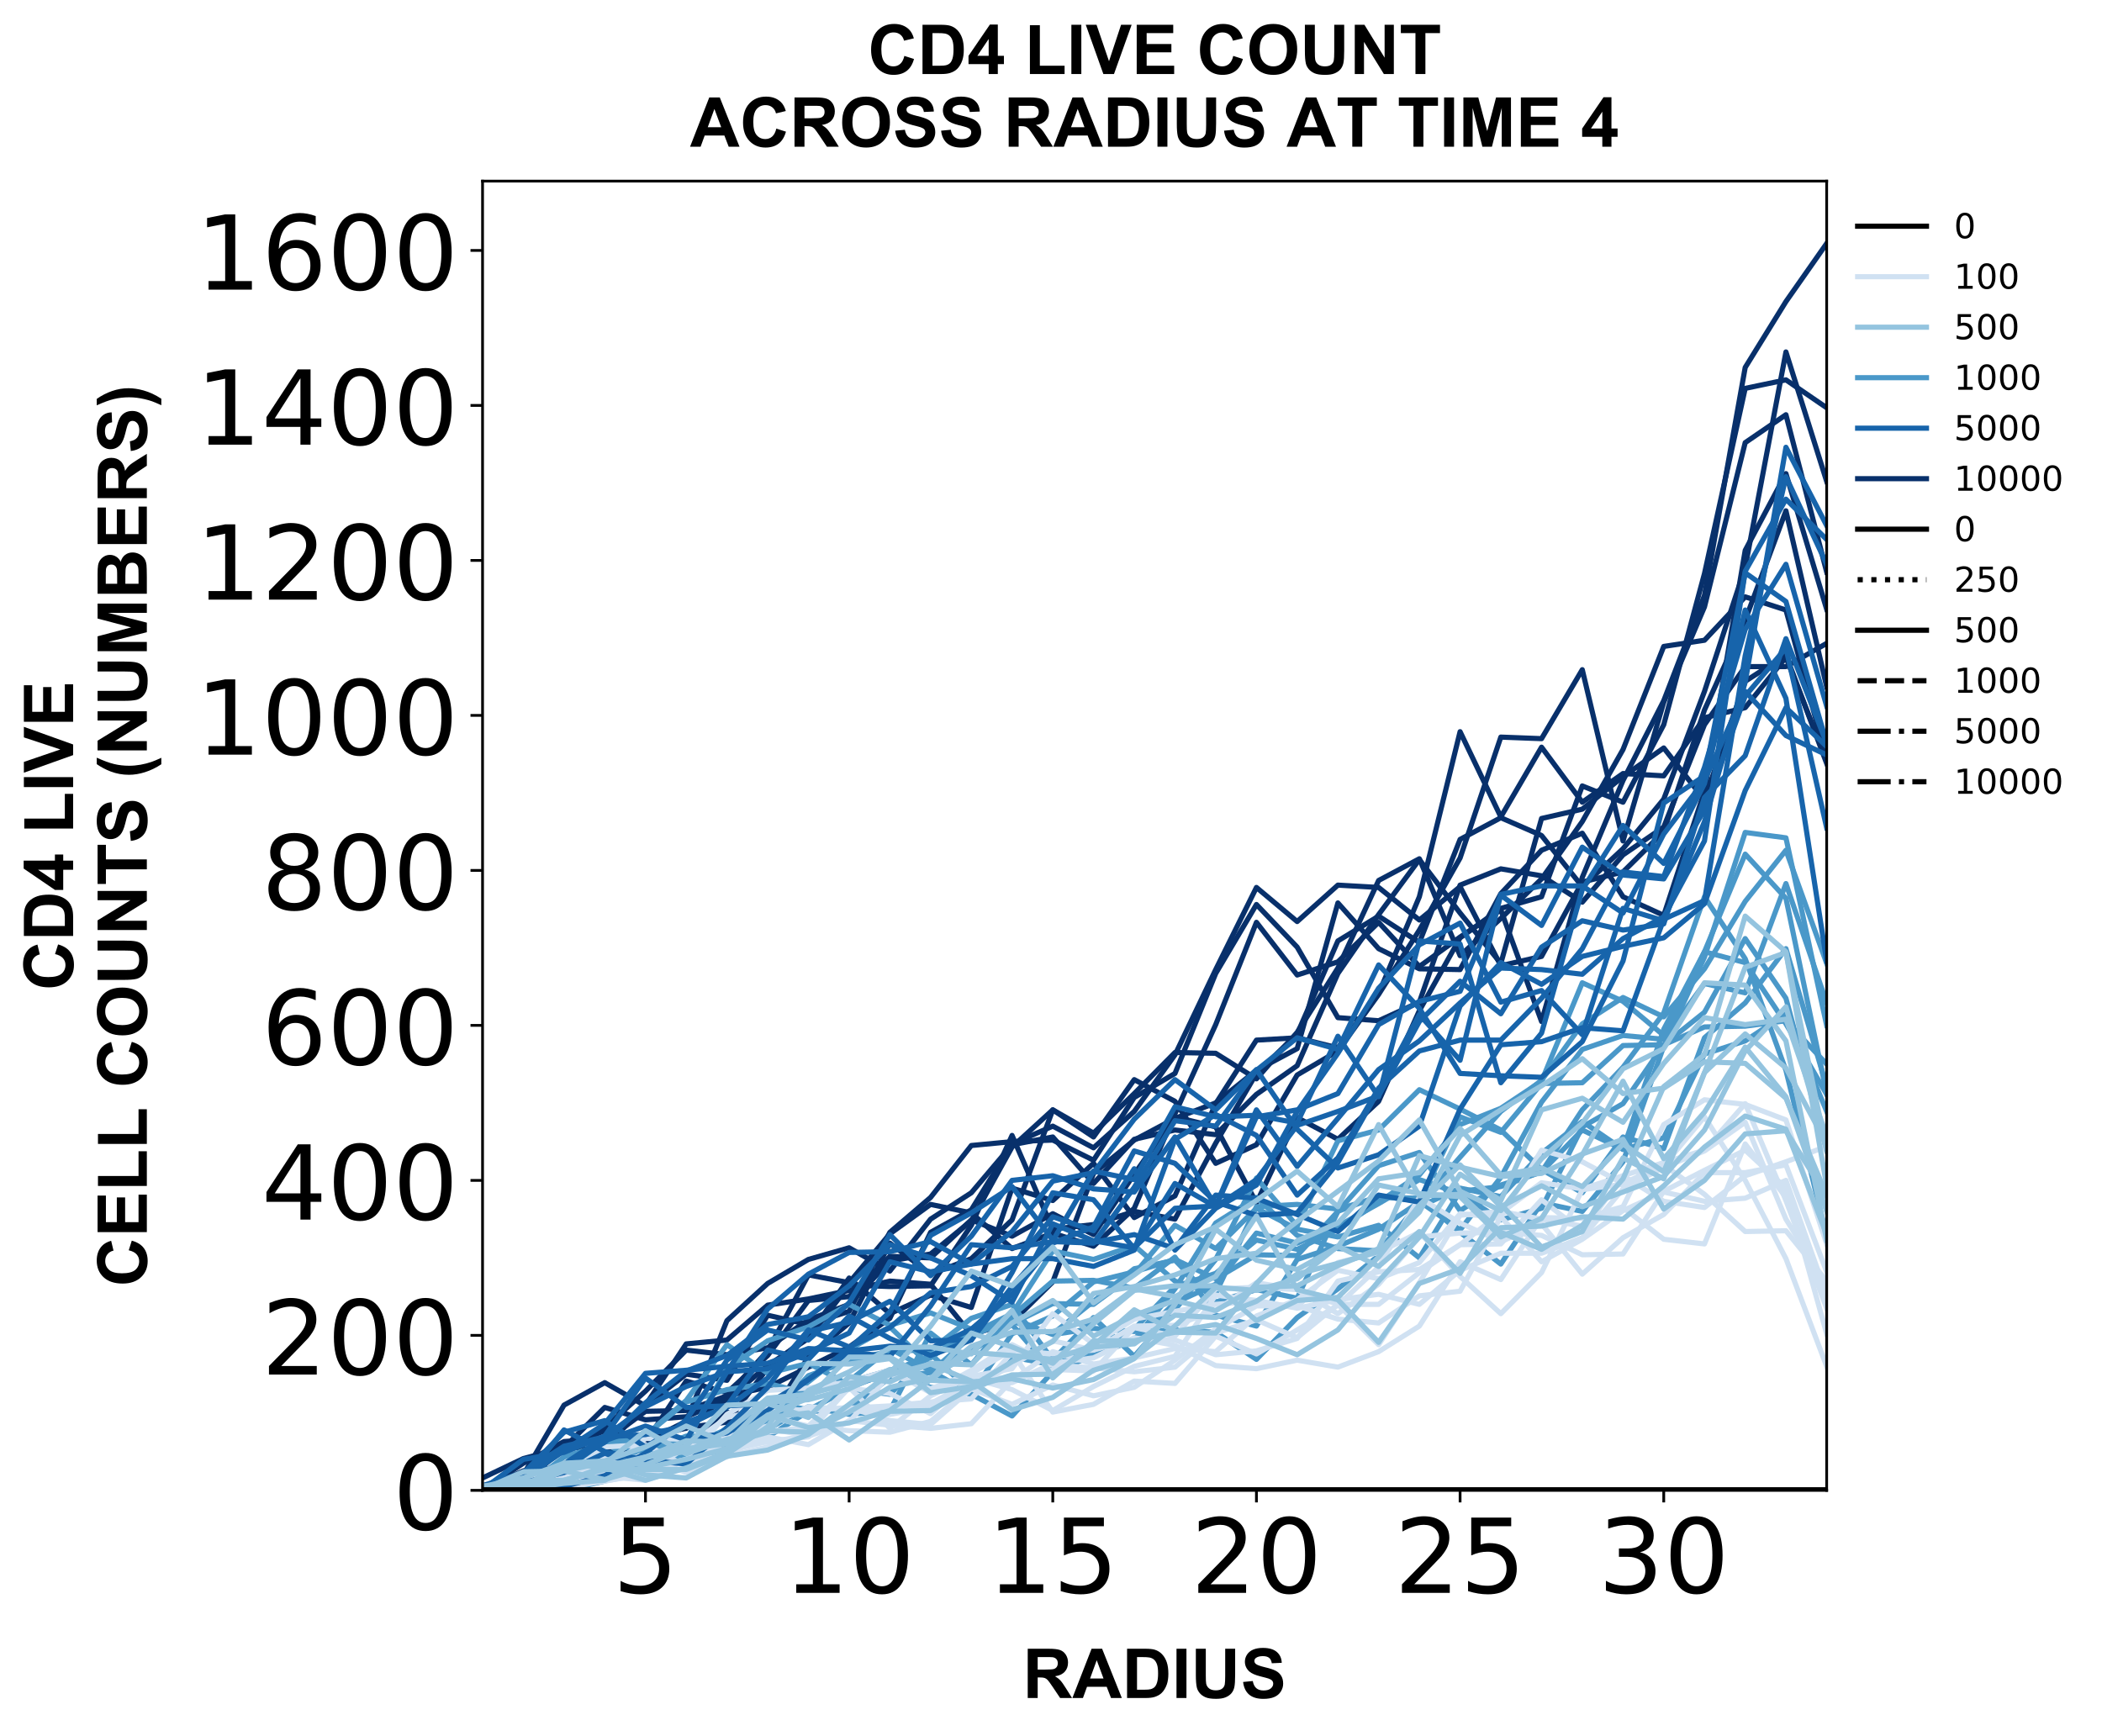 <?xml version="1.0" encoding="utf-8" standalone="no"?>
<!DOCTYPE svg PUBLIC "-//W3C//DTD SVG 1.1//EN"
  "http://www.w3.org/Graphics/SVG/1.1/DTD/svg11.dtd">
<!-- Created with matplotlib (https://matplotlib.org/) -->
<svg height="504.658pt" version="1.1" viewBox="0 0 610.843 504.658" width="610.843pt" xmlns="http://www.w3.org/2000/svg" xmlns:xlink="http://www.w3.org/1999/xlink">
 <defs>
  <style type="text/css">
*{stroke-linecap:butt;stroke-linejoin:round;}
  </style>
 </defs>
 <g id="figure_1">
  <g id="patch_1">
   <path d="M 0 504.658 
L 610.843 504.658 
L 610.843 -0 
L 0 -0 
z
" style="fill:#ffffff;"/>
  </g>
  <g id="axes_1">
   <g id="patch_2">
    <path d="M 140.231 433.161 
L 530.831 433.161 
L 530.831 52.641 
L 140.231 52.641 
z
" style="fill:#ffffff;"/>
   </g>
   <g id="matplotlib.axis_1">
    <g id="xtick_1">
     <g id="line2d_1">
      <defs>
       <path d="M 0 0 
L 0 3.5 
" id="mbf1cbd5d79" style="stroke:#000000;stroke-width:0.8;"/>
      </defs>
      <g>
       <use style="stroke:#000000;stroke-width:0.8;" x="187.576" xlink:href="#mbf1cbd5d79" y="433.161"/>
      </g>
     </g>
     <g id="text_1">
      <!-- 5 -->
      <defs>
       <path d="M 10.797 72.906 
L 49.516 72.906 
L 49.516 64.594 
L 19.828 64.594 
L 19.828 46.734 
Q 21.969 47.469 24.109 47.828 
Q 26.266 48.188 28.422 48.188 
Q 40.625 48.188 47.75 41.5 
Q 54.891 34.812 54.891 23.391 
Q 54.891 11.625 47.562 5.094 
Q 40.234 -1.422 26.906 -1.422 
Q 22.312 -1.422 17.547 -0.641 
Q 12.797 0.141 7.719 1.703 
L 7.719 11.625 
Q 12.109 9.234 16.797 8.062 
Q 21.484 6.891 26.703 6.891 
Q 35.156 6.891 40.078 11.328 
Q 45.016 15.766 45.016 23.391 
Q 45.016 31 40.078 35.438 
Q 35.156 39.891 26.703 39.891 
Q 22.75 39.891 18.812 39.016 
Q 14.891 38.141 10.797 36.281 
z
" id="DejaVuSans-53"/>
      </defs>
      <g transform="translate(178.032 462.957)scale(0.3 -0.3)">
       <use xlink:href="#DejaVuSans-53"/>
      </g>
     </g>
    </g>
    <g id="xtick_2">
     <g id="line2d_2">
      <g>
       <use style="stroke:#000000;stroke-width:0.8;" x="246.758" xlink:href="#mbf1cbd5d79" y="433.161"/>
      </g>
     </g>
     <g id="text_2">
      <!-- 10 -->
      <defs>
       <path d="M 12.406 8.297 
L 28.516 8.297 
L 28.516 63.922 
L 10.984 60.406 
L 10.984 69.391 
L 28.422 72.906 
L 38.281 72.906 
L 38.281 8.297 
L 54.391 8.297 
L 54.391 0 
L 12.406 0 
z
" id="DejaVuSans-49"/>
       <path d="M 31.781 66.406 
Q 24.172 66.406 20.328 58.906 
Q 16.5 51.422 16.5 36.375 
Q 16.5 21.391 20.328 13.891 
Q 24.172 6.391 31.781 6.391 
Q 39.453 6.391 43.281 13.891 
Q 47.125 21.391 47.125 36.375 
Q 47.125 51.422 43.281 58.906 
Q 39.453 66.406 31.781 66.406 
z
M 31.781 74.219 
Q 44.047 74.219 50.516 64.516 
Q 56.984 54.828 56.984 36.375 
Q 56.984 17.969 50.516 8.266 
Q 44.047 -1.422 31.781 -1.422 
Q 19.531 -1.422 13.062 8.266 
Q 6.594 17.969 6.594 36.375 
Q 6.594 54.828 13.062 64.516 
Q 19.531 74.219 31.781 74.219 
z
" id="DejaVuSans-48"/>
      </defs>
      <g transform="translate(227.67 462.957)scale(0.3 -0.3)">
       <use xlink:href="#DejaVuSans-49"/>
       <use x="63.623" xlink:href="#DejaVuSans-48"/>
      </g>
     </g>
    </g>
    <g id="xtick_3">
     <g id="line2d_3">
      <g>
       <use style="stroke:#000000;stroke-width:0.8;" x="305.94" xlink:href="#mbf1cbd5d79" y="433.161"/>
      </g>
     </g>
     <g id="text_3">
      <!-- 15 -->
      <g transform="translate(286.852 462.957)scale(0.3 -0.3)">
       <use xlink:href="#DejaVuSans-49"/>
       <use x="63.623" xlink:href="#DejaVuSans-53"/>
      </g>
     </g>
    </g>
    <g id="xtick_4">
     <g id="line2d_4">
      <g>
       <use style="stroke:#000000;stroke-width:0.8;" x="365.122" xlink:href="#mbf1cbd5d79" y="433.161"/>
      </g>
     </g>
     <g id="text_4">
      <!-- 20 -->
      <defs>
       <path d="M 19.188 8.297 
L 53.609 8.297 
L 53.609 0 
L 7.328 0 
L 7.328 8.297 
Q 12.938 14.109 22.625 23.891 
Q 32.328 33.688 34.812 36.531 
Q 39.547 41.844 41.422 45.531 
Q 43.312 49.219 43.312 52.781 
Q 43.312 58.594 39.234 62.25 
Q 35.156 65.922 28.609 65.922 
Q 23.969 65.922 18.812 64.312 
Q 13.672 62.703 7.812 59.422 
L 7.812 69.391 
Q 13.766 71.781 18.938 73 
Q 24.125 74.219 28.422 74.219 
Q 39.75 74.219 46.484 68.547 
Q 53.219 62.891 53.219 53.422 
Q 53.219 48.922 51.531 44.891 
Q 49.859 40.875 45.406 35.406 
Q 44.188 33.984 37.641 27.219 
Q 31.109 20.453 19.188 8.297 
z
" id="DejaVuSans-50"/>
      </defs>
      <g transform="translate(346.034 462.957)scale(0.3 -0.3)">
       <use xlink:href="#DejaVuSans-50"/>
       <use x="63.623" xlink:href="#DejaVuSans-48"/>
      </g>
     </g>
    </g>
    <g id="xtick_5">
     <g id="line2d_5">
      <g>
       <use style="stroke:#000000;stroke-width:0.8;" x="424.303" xlink:href="#mbf1cbd5d79" y="433.161"/>
      </g>
     </g>
     <g id="text_5">
      <!-- 25 -->
      <g transform="translate(405.216 462.957)scale(0.3 -0.3)">
       <use xlink:href="#DejaVuSans-50"/>
       <use x="63.623" xlink:href="#DejaVuSans-53"/>
      </g>
     </g>
    </g>
    <g id="xtick_6">
     <g id="line2d_6">
      <g>
       <use style="stroke:#000000;stroke-width:0.8;" x="483.485" xlink:href="#mbf1cbd5d79" y="433.161"/>
      </g>
     </g>
     <g id="text_6">
      <!-- 30 -->
      <defs>
       <path d="M 40.578 39.312 
Q 47.656 37.797 51.625 33 
Q 55.609 28.219 55.609 21.188 
Q 55.609 10.406 48.188 4.484 
Q 40.766 -1.422 27.094 -1.422 
Q 22.516 -1.422 17.656 -0.516 
Q 12.797 0.391 7.625 2.203 
L 7.625 11.719 
Q 11.719 9.328 16.594 8.109 
Q 21.484 6.891 26.812 6.891 
Q 36.078 6.891 40.938 10.547 
Q 45.797 14.203 45.797 21.188 
Q 45.797 27.641 41.281 31.266 
Q 36.766 34.906 28.719 34.906 
L 20.219 34.906 
L 20.219 43.016 
L 29.109 43.016 
Q 36.375 43.016 40.234 45.922 
Q 44.094 48.828 44.094 54.297 
Q 44.094 59.906 40.109 62.906 
Q 36.141 65.922 28.719 65.922 
Q 24.656 65.922 20.016 65.031 
Q 15.375 64.156 9.812 62.312 
L 9.812 71.094 
Q 15.438 72.656 20.344 73.438 
Q 25.25 74.219 29.594 74.219 
Q 40.828 74.219 47.359 69.109 
Q 53.906 64.016 53.906 55.328 
Q 53.906 49.266 50.438 45.094 
Q 46.969 40.922 40.578 39.312 
z
" id="DejaVuSans-51"/>
      </defs>
      <g transform="translate(464.398 462.957)scale(0.3 -0.3)">
       <use xlink:href="#DejaVuSans-51"/>
       <use x="63.623" xlink:href="#DejaVuSans-48"/>
      </g>
     </g>
    </g>
    <g id="text_7">
     <!-- RADIUS -->
     <defs>
      <path d="M 7.328 0 
L 7.328 71.578 
L 37.75 71.578 
Q 49.219 71.578 54.422 69.641 
Q 59.625 67.719 62.75 62.781 
Q 65.875 57.859 65.875 51.516 
Q 65.875 43.453 61.125 38.203 
Q 56.391 32.953 46.969 31.594 
Q 51.656 28.859 54.703 25.578 
Q 57.766 22.312 62.938 13.969 
L 71.688 0 
L 54.391 0 
L 43.953 15.578 
Q 38.375 23.922 36.328 26.094 
Q 34.281 28.266 31.984 29.078 
Q 29.688 29.891 24.703 29.891 
L 21.781 29.891 
L 21.781 0 
z
M 21.781 41.312 
L 32.469 41.312 
Q 42.875 41.312 45.453 42.188 
Q 48.047 43.062 49.516 45.203 
Q 50.984 47.359 50.984 50.594 
Q 50.984 54.203 49.047 56.422 
Q 47.125 58.641 43.609 59.234 
Q 41.844 59.469 33.062 59.469 
L 21.781 59.469 
z
" id="Arial-BoldMT-82"/>
      <path d="M 71.828 0 
L 56.109 0 
L 49.859 16.266 
L 21.234 16.266 
L 15.328 0 
L 0 0 
L 27.875 71.578 
L 43.172 71.578 
z
M 45.219 28.328 
L 35.359 54.891 
L 25.688 28.328 
z
" id="Arial-BoldMT-65"/>
      <path d="M 7.234 71.578 
L 33.641 71.578 
Q 42.578 71.578 47.266 70.219 
Q 53.562 68.359 58.047 63.625 
Q 62.547 58.891 64.891 52.031 
Q 67.234 45.172 67.234 35.109 
Q 67.234 26.266 65.047 19.875 
Q 62.359 12.062 57.375 7.234 
Q 53.609 3.562 47.219 1.516 
Q 42.438 0 34.422 0 
L 7.234 0 
z
M 21.688 59.469 
L 21.688 12.062 
L 32.469 12.062 
Q 38.531 12.062 41.219 12.75 
Q 44.734 13.625 47.047 15.719 
Q 49.359 17.828 50.828 22.625 
Q 52.297 27.438 52.297 35.75 
Q 52.297 44.047 50.828 48.484 
Q 49.359 52.938 46.719 55.422 
Q 44.094 57.906 40.047 58.797 
Q 37.016 59.469 28.172 59.469 
z
" id="Arial-BoldMT-68"/>
      <path d="M 6.844 0 
L 6.844 71.578 
L 21.297 71.578 
L 21.297 0 
z
" id="Arial-BoldMT-73"/>
      <path d="M 7.172 71.578 
L 21.625 71.578 
L 21.625 32.812 
Q 21.625 23.578 22.172 20.844 
Q 23.094 16.453 26.578 13.797 
Q 30.078 11.141 36.141 11.141 
Q 42.281 11.141 45.406 13.641 
Q 48.531 16.156 49.172 19.812 
Q 49.812 23.484 49.812 31.984 
L 49.812 71.578 
L 64.266 71.578 
L 64.266 33.984 
Q 64.266 21.094 63.094 15.766 
Q 61.922 10.453 58.766 6.781 
Q 55.609 3.125 50.328 0.953 
Q 45.062 -1.219 36.578 -1.219 
Q 26.312 -1.219 21.016 1.141 
Q 15.719 3.516 12.641 7.297 
Q 9.578 11.078 8.594 15.234 
Q 7.172 21.391 7.172 33.406 
z
" id="Arial-BoldMT-85"/>
      <path d="M 3.609 23.297 
L 17.672 24.656 
Q 18.953 17.578 22.828 14.25 
Q 26.703 10.938 33.297 10.938 
Q 40.281 10.938 43.812 13.891 
Q 47.359 16.844 47.359 20.797 
Q 47.359 23.344 45.875 25.125 
Q 44.391 26.906 40.672 28.219 
Q 38.141 29.109 29.109 31.344 
Q 17.484 34.234 12.797 38.422 
Q 6.203 44.344 6.203 52.828 
Q 6.203 58.297 9.297 63.062 
Q 12.406 67.828 18.234 70.312 
Q 24.078 72.797 32.328 72.797 
Q 45.797 72.797 52.609 66.891 
Q 59.422 60.984 59.766 51.125 
L 45.312 50.484 
Q 44.391 56 41.328 58.422 
Q 38.281 60.844 32.172 60.844 
Q 25.875 60.844 22.312 58.25 
Q 20.016 56.594 20.016 53.812 
Q 20.016 51.266 22.172 49.469 
Q 24.906 47.172 35.453 44.672 
Q 46 42.188 51.047 39.516 
Q 56.109 36.859 58.953 32.25 
Q 61.812 27.641 61.812 20.844 
Q 61.812 14.703 58.391 9.328 
Q 54.984 3.953 48.734 1.344 
Q 42.484 -1.266 33.156 -1.266 
Q 19.578 -1.266 12.297 5 
Q 5.031 11.281 3.609 23.297 
z
" id="Arial-BoldMT-83"/>
     </defs>
     <g transform="translate(297.195 493.511)scale(0.2 -0.2)">
      <use xlink:href="#Arial-BoldMT-82"/>
      <use x="72.217" xlink:href="#Arial-BoldMT-65"/>
      <use x="144.434" xlink:href="#Arial-BoldMT-68"/>
      <use x="216.65" xlink:href="#Arial-BoldMT-73"/>
      <use x="244.434" xlink:href="#Arial-BoldMT-85"/>
      <use x="316.65" xlink:href="#Arial-BoldMT-83"/>
     </g>
    </g>
   </g>
   <g id="matplotlib.axis_2">
    <g id="ytick_1">
     <g id="line2d_7">
      <defs>
       <path d="M 0 0 
L -3.5 0 
" id="mc3819ba353" style="stroke:#000000;stroke-width:0.8;"/>
      </defs>
      <g>
       <use style="stroke:#000000;stroke-width:0.8;" x="140.231" xlink:href="#mc3819ba353" y="433.161"/>
      </g>
     </g>
     <g id="text_8">
      <!-- 0 -->
      <g transform="translate(114.143 444.559)scale(0.3 -0.3)">
       <use xlink:href="#DejaVuSans-48"/>
      </g>
     </g>
    </g>
    <g id="ytick_2">
     <g id="line2d_8">
      <g>
       <use style="stroke:#000000;stroke-width:0.8;" x="140.231" xlink:href="#mc3819ba353" y="388.115"/>
      </g>
     </g>
     <g id="text_9">
      <!-- 200 -->
      <g transform="translate(75.968 399.512)scale(0.3 -0.3)">
       <use xlink:href="#DejaVuSans-50"/>
       <use x="63.623" xlink:href="#DejaVuSans-48"/>
       <use x="127.246" xlink:href="#DejaVuSans-48"/>
      </g>
     </g>
    </g>
    <g id="ytick_3">
     <g id="line2d_9">
      <g>
       <use style="stroke:#000000;stroke-width:0.8;" x="140.231" xlink:href="#mc3819ba353" y="343.068"/>
      </g>
     </g>
     <g id="text_10">
      <!-- 400 -->
      <defs>
       <path d="M 37.797 64.312 
L 12.891 25.391 
L 37.797 25.391 
z
M 35.203 72.906 
L 47.609 72.906 
L 47.609 25.391 
L 58.016 25.391 
L 58.016 17.188 
L 47.609 17.188 
L 47.609 0 
L 37.797 0 
L 37.797 17.188 
L 4.891 17.188 
L 4.891 26.703 
z
" id="DejaVuSans-52"/>
      </defs>
      <g transform="translate(75.968 354.466)scale(0.3 -0.3)">
       <use xlink:href="#DejaVuSans-52"/>
       <use x="63.623" xlink:href="#DejaVuSans-48"/>
       <use x="127.246" xlink:href="#DejaVuSans-48"/>
      </g>
     </g>
    </g>
    <g id="ytick_4">
     <g id="line2d_10">
      <g>
       <use style="stroke:#000000;stroke-width:0.8;" x="140.231" xlink:href="#mc3819ba353" y="298.021"/>
      </g>
     </g>
     <g id="text_11">
      <!-- 600 -->
      <defs>
       <path d="M 33.016 40.375 
Q 26.375 40.375 22.484 35.828 
Q 18.609 31.297 18.609 23.391 
Q 18.609 15.531 22.484 10.953 
Q 26.375 6.391 33.016 6.391 
Q 39.656 6.391 43.531 10.953 
Q 47.406 15.531 47.406 23.391 
Q 47.406 31.297 43.531 35.828 
Q 39.656 40.375 33.016 40.375 
z
M 52.594 71.297 
L 52.594 62.312 
Q 48.875 64.062 45.094 64.984 
Q 41.312 65.922 37.594 65.922 
Q 27.828 65.922 22.672 59.328 
Q 17.531 52.734 16.797 39.406 
Q 19.672 43.656 24.016 45.922 
Q 28.375 48.188 33.594 48.188 
Q 44.578 48.188 50.953 41.516 
Q 57.328 34.859 57.328 23.391 
Q 57.328 12.156 50.688 5.359 
Q 44.047 -1.422 33.016 -1.422 
Q 20.359 -1.422 13.672 8.266 
Q 6.984 17.969 6.984 36.375 
Q 6.984 53.656 15.188 63.938 
Q 23.391 74.219 37.203 74.219 
Q 40.922 74.219 44.703 73.484 
Q 48.484 72.75 52.594 71.297 
z
" id="DejaVuSans-54"/>
      </defs>
      <g transform="translate(75.968 309.419)scale(0.3 -0.3)">
       <use xlink:href="#DejaVuSans-54"/>
       <use x="63.623" xlink:href="#DejaVuSans-48"/>
       <use x="127.246" xlink:href="#DejaVuSans-48"/>
      </g>
     </g>
    </g>
    <g id="ytick_5">
     <g id="line2d_11">
      <g>
       <use style="stroke:#000000;stroke-width:0.8;" x="140.231" xlink:href="#mc3819ba353" y="252.975"/>
      </g>
     </g>
     <g id="text_12">
      <!-- 800 -->
      <defs>
       <path d="M 31.781 34.625 
Q 24.75 34.625 20.719 30.859 
Q 16.703 27.094 16.703 20.516 
Q 16.703 13.922 20.719 10.156 
Q 24.75 6.391 31.781 6.391 
Q 38.812 6.391 42.859 10.172 
Q 46.922 13.969 46.922 20.516 
Q 46.922 27.094 42.891 30.859 
Q 38.875 34.625 31.781 34.625 
z
M 21.922 38.812 
Q 15.578 40.375 12.031 44.719 
Q 8.5 49.078 8.5 55.328 
Q 8.5 64.062 14.719 69.141 
Q 20.953 74.219 31.781 74.219 
Q 42.672 74.219 48.875 69.141 
Q 55.078 64.062 55.078 55.328 
Q 55.078 49.078 51.531 44.719 
Q 48 40.375 41.703 38.812 
Q 48.828 37.156 52.797 32.312 
Q 56.781 27.484 56.781 20.516 
Q 56.781 9.906 50.312 4.234 
Q 43.844 -1.422 31.781 -1.422 
Q 19.734 -1.422 13.25 4.234 
Q 6.781 9.906 6.781 20.516 
Q 6.781 27.484 10.781 32.312 
Q 14.797 37.156 21.922 38.812 
z
M 18.312 54.391 
Q 18.312 48.734 21.844 45.562 
Q 25.391 42.391 31.781 42.391 
Q 38.141 42.391 41.719 45.562 
Q 45.312 48.734 45.312 54.391 
Q 45.312 60.062 41.719 63.234 
Q 38.141 66.406 31.781 66.406 
Q 25.391 66.406 21.844 63.234 
Q 18.312 60.062 18.312 54.391 
z
" id="DejaVuSans-56"/>
      </defs>
      <g transform="translate(75.968 264.372)scale(0.3 -0.3)">
       <use xlink:href="#DejaVuSans-56"/>
       <use x="63.623" xlink:href="#DejaVuSans-48"/>
       <use x="127.246" xlink:href="#DejaVuSans-48"/>
      </g>
     </g>
    </g>
    <g id="ytick_6">
     <g id="line2d_12">
      <g>
       <use style="stroke:#000000;stroke-width:0.8;" x="140.231" xlink:href="#mc3819ba353" y="207.928"/>
      </g>
     </g>
     <g id="text_13">
      <!-- 1000 -->
      <g transform="translate(56.881 219.326)scale(0.3 -0.3)">
       <use xlink:href="#DejaVuSans-49"/>
       <use x="63.623" xlink:href="#DejaVuSans-48"/>
       <use x="127.246" xlink:href="#DejaVuSans-48"/>
       <use x="190.869" xlink:href="#DejaVuSans-48"/>
      </g>
     </g>
    </g>
    <g id="ytick_7">
     <g id="line2d_13">
      <g>
       <use style="stroke:#000000;stroke-width:0.8;" x="140.231" xlink:href="#mc3819ba353" y="162.882"/>
      </g>
     </g>
     <g id="text_14">
      <!-- 1200 -->
      <g transform="translate(56.881 174.279)scale(0.3 -0.3)">
       <use xlink:href="#DejaVuSans-49"/>
       <use x="63.623" xlink:href="#DejaVuSans-50"/>
       <use x="127.246" xlink:href="#DejaVuSans-48"/>
       <use x="190.869" xlink:href="#DejaVuSans-48"/>
      </g>
     </g>
    </g>
    <g id="ytick_8">
     <g id="line2d_14">
      <g>
       <use style="stroke:#000000;stroke-width:0.8;" x="140.231" xlink:href="#mc3819ba353" y="117.835"/>
      </g>
     </g>
     <g id="text_15">
      <!-- 1400 -->
      <g transform="translate(56.881 129.233)scale(0.3 -0.3)">
       <use xlink:href="#DejaVuSans-49"/>
       <use x="63.623" xlink:href="#DejaVuSans-52"/>
       <use x="127.246" xlink:href="#DejaVuSans-48"/>
       <use x="190.869" xlink:href="#DejaVuSans-48"/>
      </g>
     </g>
    </g>
    <g id="ytick_9">
     <g id="line2d_15">
      <g>
       <use style="stroke:#000000;stroke-width:0.8;" x="140.231" xlink:href="#mc3819ba353" y="72.788"/>
      </g>
     </g>
     <g id="text_16">
      <!-- 1600 -->
      <g transform="translate(56.881 84.186)scale(0.3 -0.3)">
       <use xlink:href="#DejaVuSans-49"/>
       <use x="63.623" xlink:href="#DejaVuSans-54"/>
       <use x="127.246" xlink:href="#DejaVuSans-48"/>
       <use x="190.869" xlink:href="#DejaVuSans-48"/>
      </g>
     </g>
    </g>
    <g id="text_17">
     <!-- CD4 LIVE -->
     <defs>
      <path d="M 53.078 26.312 
L 67.094 21.875 
Q 63.875 10.156 56.375 4.469 
Q 48.875 -1.219 37.359 -1.219 
Q 23.094 -1.219 13.906 8.516 
Q 4.734 18.266 4.734 35.156 
Q 4.734 53.031 13.953 62.906 
Q 23.188 72.797 38.234 72.797 
Q 51.375 72.797 59.578 65.047 
Q 64.453 60.453 66.891 51.859 
L 52.594 48.438 
Q 51.312 54 47.281 57.219 
Q 43.266 60.453 37.5 60.453 
Q 29.547 60.453 24.578 54.734 
Q 19.625 49.031 19.625 36.234 
Q 19.625 22.656 24.5 16.891 
Q 29.391 11.141 37.203 11.141 
Q 42.969 11.141 47.109 14.797 
Q 51.266 18.453 53.078 26.312 
z
" id="Arial-BoldMT-67"/>
      <path d="M 31.156 0 
L 31.156 14.406 
L 1.859 14.406 
L 1.859 26.422 
L 32.906 71.875 
L 44.438 71.875 
L 44.438 26.469 
L 53.328 26.469 
L 53.328 14.406 
L 44.438 14.406 
L 44.438 0 
z
M 31.156 26.469 
L 31.156 50.922 
L 14.703 26.469 
z
" id="Arial-BoldMT-52"/>
      <path id="Arial-BoldMT-32"/>
      <path d="M 7.672 0 
L 7.672 71 
L 22.125 71 
L 22.125 12.062 
L 58.062 12.062 
L 58.062 0 
z
" id="Arial-BoldMT-76"/>
      <path d="M 25.531 0 
L -0.047 71.578 
L 15.625 71.578 
L 33.734 18.609 
L 51.266 71.578 
L 66.609 71.578 
L 40.969 0 
z
" id="Arial-BoldMT-86"/>
      <path d="M 7.281 0 
L 7.281 71.578 
L 60.359 71.578 
L 60.359 59.469 
L 21.734 59.469 
L 21.734 43.609 
L 57.672 43.609 
L 57.672 31.547 
L 21.734 31.547 
L 21.734 12.062 
L 61.719 12.062 
L 61.719 0 
z
" id="Arial-BoldMT-69"/>
     </defs>
     <g transform="translate(21.253 287.911)rotate(-90)scale(0.2 -0.2)">
      <use xlink:href="#Arial-BoldMT-67"/>
      <use x="72.217" xlink:href="#Arial-BoldMT-68"/>
      <use x="144.434" xlink:href="#Arial-BoldMT-52"/>
      <use x="200.049" xlink:href="#Arial-BoldMT-32"/>
      <use x="227.832" xlink:href="#Arial-BoldMT-76"/>
      <use x="288.916" xlink:href="#Arial-BoldMT-73"/>
      <use x="316.699" xlink:href="#Arial-BoldMT-86"/>
      <use x="383.398" xlink:href="#Arial-BoldMT-69"/>
     </g>
     <!-- CELL COUNTS (NUMBERS) -->
     <defs>
      <path d="M 4.344 35.359 
Q 4.344 46.297 7.625 53.719 
Q 10.062 59.188 14.281 63.531 
Q 18.5 67.875 23.531 69.969 
Q 30.219 72.797 38.969 72.797 
Q 54.781 72.797 64.281 62.984 
Q 73.781 53.172 73.781 35.688 
Q 73.781 18.359 64.359 8.562 
Q 54.938 -1.219 39.156 -1.219 
Q 23.188 -1.219 13.766 8.516 
Q 4.344 18.266 4.344 35.359 
z
M 19.234 35.844 
Q 19.234 23.688 24.844 17.406 
Q 30.469 11.141 39.109 11.141 
Q 47.75 11.141 53.297 17.359 
Q 58.844 23.578 58.844 36.031 
Q 58.844 48.344 53.438 54.391 
Q 48.047 60.453 39.109 60.453 
Q 30.172 60.453 24.703 54.312 
Q 19.234 48.188 19.234 35.844 
z
" id="Arial-BoldMT-79"/>
      <path d="M 7.422 0 
L 7.422 71.578 
L 21.484 71.578 
L 50.781 23.781 
L 50.781 71.578 
L 64.203 71.578 
L 64.203 0 
L 49.703 0 
L 20.844 46.688 
L 20.844 0 
z
" id="Arial-BoldMT-78"/>
      <path d="M 23.391 0 
L 23.391 59.469 
L 2.156 59.469 
L 2.156 71.578 
L 59.031 71.578 
L 59.031 59.469 
L 37.844 59.469 
L 37.844 0 
z
" id="Arial-BoldMT-84"/>
      <path d="M 29.938 -21.047 
L 20.516 -21.047 
Q 13.031 -9.766 9.125 2.391 
Q 5.219 14.547 5.219 25.922 
Q 5.219 40.047 10.062 52.641 
Q 14.266 63.578 20.703 72.797 
L 30.078 72.797 
Q 23.391 58.016 20.875 47.625 
Q 18.359 37.25 18.359 25.641 
Q 18.359 17.625 19.844 9.219 
Q 21.344 0.828 23.922 -6.734 
Q 25.641 -11.719 29.938 -21.047 
z
" id="Arial-BoldMT-40"/>
      <path d="M 7.078 0 
L 7.078 71.578 
L 28.719 71.578 
L 41.703 22.75 
L 54.547 71.578 
L 76.219 71.578 
L 76.219 0 
L 62.797 0 
L 62.797 56.344 
L 48.578 0 
L 34.672 0 
L 20.516 56.344 
L 20.516 0 
z
" id="Arial-BoldMT-77"/>
      <path d="M 7.328 71.578 
L 35.938 71.578 
Q 44.438 71.578 48.609 70.875 
Q 52.781 70.172 56.078 67.922 
Q 59.375 65.672 61.562 61.938 
Q 63.766 58.203 63.766 53.562 
Q 63.766 48.531 61.047 44.328 
Q 58.344 40.141 53.719 38.031 
Q 60.25 36.141 63.766 31.547 
Q 67.281 26.953 67.281 20.75 
Q 67.281 15.875 65.016 11.25 
Q 62.75 6.641 58.812 3.875 
Q 54.891 1.125 49.125 0.484 
Q 45.516 0.094 31.688 0 
L 7.328 0 
z
M 21.781 59.672 
L 21.781 43.109 
L 31.25 43.109 
Q 39.703 43.109 41.75 43.359 
Q 45.453 43.797 47.578 45.922 
Q 49.703 48.047 49.703 51.516 
Q 49.703 54.828 47.875 56.906 
Q 46.047 58.984 42.438 59.422 
Q 40.281 59.672 30.078 59.672 
z
M 21.781 31.203 
L 21.781 12.062 
L 35.156 12.062 
Q 42.969 12.062 45.062 12.5 
Q 48.297 13.094 50.312 15.359 
Q 52.344 17.625 52.344 21.438 
Q 52.344 24.656 50.781 26.906 
Q 49.219 29.156 46.266 30.172 
Q 43.312 31.203 33.453 31.203 
z
" id="Arial-BoldMT-66"/>
      <path d="M 3.375 -21.047 
Q 7.422 -12.359 9.078 -7.719 
Q 10.75 -3.078 12.156 2.969 
Q 13.578 9.031 14.25 14.469 
Q 14.938 19.922 14.938 25.641 
Q 14.938 37.25 12.453 47.625 
Q 9.969 58.016 3.266 72.797 
L 12.594 72.797 
Q 19.969 62.312 24.047 50.531 
Q 28.125 38.766 28.125 26.656 
Q 28.125 16.453 24.906 4.781 
Q 21.234 -8.297 12.844 -21.047 
z
" id="Arial-BoldMT-41"/>
     </defs>
     <g transform="translate(42.671 374.003)rotate(-90)scale(0.2 -0.2)">
      <use xlink:href="#Arial-BoldMT-67"/>
      <use x="72.217" xlink:href="#Arial-BoldMT-69"/>
      <use x="138.916" xlink:href="#Arial-BoldMT-76"/>
      <use x="200" xlink:href="#Arial-BoldMT-76"/>
      <use x="261.068" xlink:href="#Arial-BoldMT-32"/>
      <use x="288.852" xlink:href="#Arial-BoldMT-67"/>
      <use x="361.068" xlink:href="#Arial-BoldMT-79"/>
      <use x="438.852" xlink:href="#Arial-BoldMT-85"/>
      <use x="511.068" xlink:href="#Arial-BoldMT-78"/>
      <use x="583.285" xlink:href="#Arial-BoldMT-84"/>
      <use x="644.369" xlink:href="#Arial-BoldMT-83"/>
      <use x="711.068" xlink:href="#Arial-BoldMT-32"/>
      <use x="738.852" xlink:href="#Arial-BoldMT-40"/>
      <use x="772.152" xlink:href="#Arial-BoldMT-78"/>
      <use x="844.369" xlink:href="#Arial-BoldMT-85"/>
      <use x="916.586" xlink:href="#Arial-BoldMT-77"/>
      <use x="999.887" xlink:href="#Arial-BoldMT-66"/>
      <use x="1072.104" xlink:href="#Arial-BoldMT-69"/>
      <use x="1138.803" xlink:href="#Arial-BoldMT-82"/>
      <use x="1211.02" xlink:href="#Arial-BoldMT-83"/>
      <use x="1277.719" xlink:href="#Arial-BoldMT-41"/>
     </g>
    </g>
   </g>
   <g id="line2d_16">
    <path clip-path="url(#p8e088c78e0)" d="M 140.231 433.161 
L 152.067 430.008 
L 163.903 420.098 
L 175.74 422.125 
L 187.576 416.719 
L 199.412 415.143 
L 211.249 405.683 
L 223.085 392.619 
L 234.922 370.546 
L 246.758 372.799 
L 258.594 358.609 
L 270.431 350.05 
L 282.267 352.528 
L 294.103 362.889 
L 305.94 358.384 
L 317.776 362.213 
L 329.612 351.176 
L 341.449 323.698 
L 353.285 297.796 
L 365.122 268.065 
L 376.958 283.381 
L 388.794 279.552 
L 400.631 268.065 
L 412.467 280.904 
L 424.303 272.345 
L 436.14 264.462 
L 447.976 296.895 
L 459.812 255.002 
L 471.649 226.848 
L 483.485 203.649 
L 495.322 173.017 
L 507.158 106.799 
L 518.994 87.654 
L 530.831 70.761 
" style="fill:none;stroke:#08306b;stroke-linecap:square;stroke-width:1.5;"/>
   </g>
   <g id="line2d_17">
    <path clip-path="url(#p8e088c78e0)" d="M 140.231 433.161 
L 152.067 427.53 
L 163.903 426.629 
L 175.74 420.773 
L 187.576 408.386 
L 199.412 390.592 
L 211.249 389.466 
L 223.085 379.331 
L 234.922 377.529 
L 246.758 375.051 
L 258.594 372.348 
L 270.431 373.249 
L 282.267 387.889 
L 294.103 384.286 
L 305.94 372.574 
L 317.776 341.041 
L 329.612 331.356 
L 341.449 325.049 
L 353.285 320.545 
L 365.122 311.085 
L 376.958 304.778 
L 388.794 262.435 
L 400.631 275.723 
L 412.467 281.579 
L 424.303 281.805 
L 436.14 259.732 
L 447.976 247.119 
L 459.812 242.164 
L 471.649 260.633 
L 483.485 266.038 
L 495.322 230.001 
L 507.158 159.954 
L 518.994 137.655 
L 530.831 177.071 
" style="fill:none;stroke:#08306b;stroke-linecap:square;stroke-width:1.5;"/>
   </g>
   <g id="line2d_18">
    <path clip-path="url(#p8e088c78e0)" d="M 140.231 433.161 
L 152.067 427.53 
L 163.903 426.629 
L 175.74 418.972 
L 187.576 410.187 
L 199.412 409.962 
L 211.249 405.683 
L 223.085 403.205 
L 234.922 397.349 
L 246.758 391.493 
L 258.594 383.16 
L 270.431 358.159 
L 282.267 351.627 
L 294.103 332.482 
L 305.94 327.302 
L 317.776 333.608 
L 329.612 323.022 
L 341.449 306.58 
L 353.285 281.805 
L 365.122 257.93 
L 376.958 267.84 
L 388.794 257.254 
L 400.631 257.93 
L 412.467 267.39 
L 424.303 257.705 
L 436.14 280.678 
L 447.976 277.976 
L 459.812 256.353 
L 471.649 253.425 
L 483.485 241.713 
L 495.322 206.352 
L 507.158 180.225 
L 518.994 148.467 
L 530.831 199.595 
" style="fill:none;stroke:#08306b;stroke-linecap:square;stroke-width:1.5;"/>
   </g>
   <g id="line2d_19">
    <path clip-path="url(#p8e088c78e0)" d="M 140.231 433.161 
L 152.067 425.278 
L 163.903 418.972 
L 175.74 418.071 
L 187.576 419.197 
L 199.412 401.403 
L 211.249 404.782 
L 223.085 393.971 
L 234.922 377.979 
L 246.758 376.853 
L 258.594 365.141 
L 270.431 365.591 
L 282.267 354.555 
L 294.103 359.285 
L 305.94 352.753 
L 317.776 358.834 
L 329.612 341.266 
L 341.449 324.599 
L 353.285 327.527 
L 365.122 349.6 
L 376.958 324.824 
L 388.794 331.131 
L 400.631 320.094 
L 412.467 293.742 
L 424.303 272.57 
L 436.14 264.011 
L 447.976 260.633 
L 459.812 228.424 
L 471.649 233.154 
L 483.485 210.631 
L 495.322 166.711 
L 507.158 112.88 
L 518.994 110.402 
L 530.831 118.511 
" style="fill:none;stroke:#08306b;stroke-linecap:square;stroke-width:1.5;"/>
   </g>
   <g id="line2d_20">
    <path clip-path="url(#p8e088c78e0)" d="M 140.231 429.558 
L 152.067 423.927 
L 163.903 420.773 
L 175.74 409.061 
L 187.576 412.665 
L 199.412 411.764 
L 211.249 406.809 
L 223.085 396.899 
L 234.922 389.016 
L 246.758 373.474 
L 258.594 373.925 
L 270.431 373.7 
L 282.267 356.132 
L 294.103 330.005 
L 305.94 357.258 
L 317.776 355.906 
L 329.612 352.077 
L 341.449 354.33 
L 353.285 332.257 
L 365.122 311.986 
L 376.958 300.499 
L 388.794 273.471 
L 400.631 266.264 
L 412.467 273.921 
L 424.303 243.965 
L 436.14 237.659 
L 447.976 242.839 
L 459.812 257.705 
L 471.649 246.668 
L 483.485 232.253 
L 495.322 200.946 
L 507.158 164.909 
L 518.994 102.294 
L 530.831 139.908 
" style="fill:none;stroke:#08306b;stroke-linecap:square;stroke-width:1.5;"/>
   </g>
   <g id="line2d_21">
    <path clip-path="url(#p8e088c78e0)" d="M 140.231 433.161 
L 152.067 430.458 
L 163.903 427.08 
L 175.74 424.377 
L 187.576 418.746 
L 199.412 414.917 
L 211.249 413.341 
L 223.085 397.574 
L 234.922 388.34 
L 246.758 371.447 
L 258.594 381.808 
L 270.431 376.403 
L 282.267 380.006 
L 294.103 345.32 
L 305.94 348.924 
L 317.776 338.113 
L 329.612 353.879 
L 341.449 347.573 
L 353.285 320.77 
L 365.122 302.301 
L 376.958 301.625 
L 388.794 304.553 
L 400.631 288.787 
L 412.467 260.633 
L 424.303 212.658 
L 436.14 237.434 
L 447.976 217.163 
L 459.812 233.154 
L 471.649 224.821 
L 483.485 225.496 
L 495.322 208.604 
L 507.158 205.676 
L 518.994 191.036 
L 530.831 220.992 
" style="fill:none;stroke:#08306b;stroke-linecap:square;stroke-width:1.5;"/>
   </g>
   <g id="line2d_22">
    <path clip-path="url(#p8e088c78e0)" d="M 140.231 433.161 
L 152.067 433.161 
L 163.903 432.711 
L 175.74 427.756 
L 187.576 418.972 
L 199.412 413.116 
L 211.249 383.835 
L 223.085 373.024 
L 234.922 366.042 
L 246.758 362.663 
L 258.594 369.42 
L 270.431 354.33 
L 282.267 346.672 
L 294.103 332.707 
L 305.94 330.455 
L 317.776 343.969 
L 329.612 331.131 
L 341.449 328.428 
L 353.285 329.779 
L 365.122 318.067 
L 376.958 309.734 
L 388.794 282.931 
L 400.631 265.813 
L 412.467 249.822 
L 424.303 265.363 
L 436.14 280.003 
L 447.976 237.884 
L 459.812 235.181 
L 471.649 225.722 
L 483.485 217.388 
L 495.322 232.479 
L 507.158 198.018 
L 518.994 190.36 
L 530.831 221.893 
" style="fill:none;stroke:#08306b;stroke-linecap:square;stroke-width:1.5;"/>
   </g>
   <g id="line2d_23">
    <path clip-path="url(#p8e088c78e0)" d="M 140.231 432.936 
L 152.067 431.134 
L 163.903 420.773 
L 175.74 415.818 
L 187.576 418.972 
L 199.412 421.224 
L 211.249 410.413 
L 223.085 412.89 
L 234.922 394.421 
L 246.758 384.511 
L 258.594 361.312 
L 270.431 370.321 
L 282.267 365.817 
L 294.103 354.555 
L 305.94 322.572 
L 317.776 329.329 
L 329.612 317.842 
L 341.449 305.905 
L 353.285 306.13 
L 365.122 313.562 
L 376.958 300.049 
L 388.794 281.354 
L 400.631 255.903 
L 412.467 249.596 
L 424.303 277.75 
L 436.14 266.939 
L 447.976 255.452 
L 459.812 238.785 
L 471.649 217.838 
L 483.485 187.882 
L 495.322 186.081 
L 507.158 173.468 
L 518.994 177.296 
L 530.831 220.541 
" style="fill:none;stroke:#08306b;stroke-linecap:square;stroke-width:1.5;"/>
   </g>
   <g id="line2d_24">
    <path clip-path="url(#p8e088c78e0)" d="M 140.231 433.161 
L 152.067 428.657 
L 163.903 408.386 
L 175.74 401.854 
L 187.576 408.611 
L 199.412 399.376 
L 211.249 401.178 
L 223.085 382.259 
L 234.922 384.961 
L 246.758 381.132 
L 258.594 358.159 
L 270.431 348.023 
L 282.267 332.933 
L 294.103 331.806 
L 305.94 331.356 
L 317.776 337.212 
L 329.612 318.968 
L 341.449 311.986 
L 353.285 282.931 
L 365.122 262.885 
L 376.958 275.273 
L 388.794 295.769 
L 400.631 296.67 
L 412.467 291.264 
L 424.303 257.254 
L 436.14 252.524 
L 447.976 254.551 
L 459.812 262.209 
L 471.649 248.47 
L 483.485 240.362 
L 495.322 210.631 
L 507.158 193.739 
L 518.994 193.739 
L 530.831 186.982 
" style="fill:none;stroke:#08306b;stroke-linecap:square;stroke-width:1.5;"/>
   </g>
   <g id="line2d_25">
    <path clip-path="url(#p8e088c78e0)" d="M 140.231 433.161 
L 152.067 429.332 
L 163.903 420.773 
L 175.74 414.917 
L 187.576 404.331 
L 199.412 392.394 
L 211.249 393.745 
L 223.085 391.718 
L 234.922 383.61 
L 246.758 379.105 
L 258.594 366.492 
L 270.431 364.465 
L 282.267 354.78 
L 294.103 333.383 
L 305.94 322.572 
L 317.776 330.455 
L 329.612 313.788 
L 341.449 320.094 
L 353.285 338.113 
L 365.122 332.707 
L 376.958 312.436 
L 388.794 305.454 
L 400.631 289.012 
L 412.467 270.318 
L 424.303 249.371 
L 436.14 214.235 
L 447.976 214.685 
L 459.812 194.639 
L 471.649 244.416 
L 483.485 204.099 
L 495.322 176.396 
L 507.158 128.646 
L 518.994 120.538 
L 530.831 166.26 
" style="fill:none;stroke:#08306b;stroke-linecap:square;stroke-width:1.5;"/>
   </g>
   <g id="line2d_26">
    <path clip-path="url(#p8e088c78e0)" d="M 140.231 431.81 
L 152.067 429.783 
L 163.903 427.756 
L 175.74 426.629 
L 187.576 427.08 
L 199.412 423.476 
L 211.249 419.647 
L 223.085 410.187 
L 234.922 401.629 
L 246.758 392.169 
L 258.594 385.637 
L 270.431 397.124 
L 282.267 392.845 
L 294.103 384.961 
L 305.94 398.701 
L 317.776 390.367 
L 329.612 389.917 
L 341.449 378.655 
L 353.285 373.249 
L 365.122 358.384 
L 376.958 361.312 
L 388.794 356.357 
L 400.631 349.825 
L 412.467 342.843 
L 424.303 346.897 
L 436.14 354.555 
L 447.976 351.176 
L 459.812 327.527 
L 471.649 320.77 
L 483.485 303.652 
L 495.322 294.192 
L 507.158 272.795 
L 518.994 290.138 
L 530.831 334.284 
" style="fill:none;stroke:#4a98c9;stroke-linecap:square;stroke-width:1.5;"/>
   </g>
   <g id="line2d_27">
    <path clip-path="url(#p8e088c78e0)" d="M 140.231 433.161 
L 152.067 431.134 
L 163.903 431.359 
L 175.74 419.197 
L 187.576 417.17 
L 199.412 407.034 
L 211.249 390.817 
L 223.085 399.151 
L 234.922 396.223 
L 246.758 402.53 
L 258.594 399.602 
L 270.431 403.205 
L 282.267 405.232 
L 294.103 411.539 
L 305.94 398.701 
L 317.776 393.971 
L 329.612 389.466 
L 341.449 374.601 
L 353.285 355.456 
L 365.122 348.023 
L 376.958 359.06 
L 388.794 362.889 
L 400.631 363.564 
L 412.467 349.825 
L 424.303 336.311 
L 436.14 323.022 
L 447.976 314.013 
L 459.812 297.571 
L 471.649 289.913 
L 483.485 295.544 
L 495.322 281.579 
L 507.158 261.984 
L 518.994 247.119 
L 530.831 280.003 
" style="fill:none;stroke:#4a98c9;stroke-linecap:square;stroke-width:1.5;"/>
   </g>
   <g id="line2d_28">
    <path clip-path="url(#p8e088c78e0)" d="M 140.231 433.161 
L 152.067 431.134 
L 163.903 430.008 
L 175.74 428.657 
L 187.576 427.981 
L 199.412 423.701 
L 211.249 418.972 
L 223.085 411.088 
L 234.922 409.962 
L 246.758 403.43 
L 258.594 398.701 
L 270.431 393.971 
L 282.267 387.664 
L 294.103 381.808 
L 305.94 363.564 
L 317.776 366.042 
L 329.612 361.988 
L 341.449 372.348 
L 353.285 375.952 
L 365.122 350.726 
L 376.958 350.05 
L 388.794 351.402 
L 400.631 348.023 
L 412.467 348.248 
L 424.303 358.159 
L 436.14 367.393 
L 447.976 349.6 
L 459.812 352.077 
L 471.649 337.662 
L 483.485 304.103 
L 495.322 278.201 
L 507.158 241.938 
L 518.994 243.515 
L 530.831 298.021 
" style="fill:none;stroke:#4a98c9;stroke-linecap:square;stroke-width:1.5;"/>
   </g>
   <g id="line2d_29">
    <path clip-path="url(#p8e088c78e0)" d="M 140.231 433.161 
L 152.067 432.486 
L 163.903 429.332 
L 175.74 427.305 
L 187.576 420.323 
L 199.412 420.548 
L 211.249 415.368 
L 223.085 417.62 
L 234.922 410.187 
L 246.758 409.962 
L 258.594 400.277 
L 270.431 398.926 
L 282.267 388.34 
L 294.103 383.16 
L 305.94 387.889 
L 317.776 386.088 
L 329.612 386.988 
L 341.449 386.538 
L 353.285 387.214 
L 365.122 395.097 
L 376.958 382.934 
L 388.794 374.601 
L 400.631 364.916 
L 412.467 350.726 
L 424.303 345.32 
L 436.14 347.798 
L 447.976 335.185 
L 459.812 325.95 
L 471.649 334.059 
L 483.485 299.148 
L 495.322 276.624 
L 507.158 248.245 
L 518.994 261.083 
L 530.831 317.842 
" style="fill:none;stroke:#4a98c9;stroke-linecap:square;stroke-width:1.5;"/>
   </g>
   <g id="line2d_30">
    <path clip-path="url(#p8e088c78e0)" d="M 140.231 432.035 
L 152.067 430.909 
L 163.903 428.882 
L 175.74 425.503 
L 187.576 427.53 
L 199.412 422.801 
L 211.249 415.143 
L 223.085 412.44 
L 234.922 399.827 
L 246.758 395.547 
L 258.594 392.619 
L 270.431 392.394 
L 282.267 383.16 
L 294.103 379.105 
L 305.94 395.322 
L 317.776 382.934 
L 329.612 394.196 
L 341.449 380.682 
L 353.285 366.042 
L 365.122 342.392 
L 376.958 356.357 
L 388.794 331.581 
L 400.631 328.428 
L 412.467 316.716 
L 424.303 322.347 
L 436.14 328.428 
L 447.976 339.915 
L 459.812 346.672 
L 471.649 330.455 
L 483.485 333.833 
L 495.322 301.625 
L 507.158 291.49 
L 518.994 275.723 
L 530.831 315.815 
" style="fill:none;stroke:#4a98c9;stroke-linecap:square;stroke-width:1.5;"/>
   </g>
   <g id="line2d_31">
    <path clip-path="url(#p8e088c78e0)" d="M 140.231 433.161 
L 152.067 432.486 
L 163.903 425.503 
L 175.74 419.197 
L 187.576 427.08 
L 199.412 421.674 
L 211.249 417.17 
L 223.085 407.485 
L 234.922 409.737 
L 246.758 403.656 
L 258.594 405.232 
L 270.431 393.52 
L 282.267 404.557 
L 294.103 394.421 
L 305.94 396.673 
L 317.776 392.619 
L 329.612 386.313 
L 341.449 373.925 
L 353.285 370.096 
L 365.122 360.411 
L 376.958 363.114 
L 388.794 357.258 
L 400.631 349.375 
L 412.467 341.491 
L 424.303 326.851 
L 436.14 322.121 
L 447.976 314.238 
L 459.812 285.634 
L 471.649 291.039 
L 483.485 300.949 
L 495.322 276.624 
L 507.158 279.778 
L 518.994 297.571 
L 530.831 318.067 
" style="fill:none;stroke:#4a98c9;stroke-linecap:square;stroke-width:1.5;"/>
   </g>
   <g id="line2d_32">
    <path clip-path="url(#p8e088c78e0)" d="M 140.231 433.161 
L 152.067 433.161 
L 163.903 433.161 
L 175.74 430.458 
L 187.576 425.729 
L 199.412 418.972 
L 211.249 397.8 
L 223.085 389.691 
L 234.922 385.637 
L 246.758 379.105 
L 258.594 385.187 
L 270.431 381.583 
L 282.267 386.313 
L 294.103 384.06 
L 305.94 387.664 
L 317.776 378.204 
L 329.612 368.745 
L 341.449 366.267 
L 353.285 378.43 
L 365.122 374.826 
L 376.958 377.303 
L 388.794 352.077 
L 400.631 347.573 
L 412.467 349.149 
L 424.303 357.483 
L 436.14 342.167 
L 447.976 320.319 
L 459.812 305.004 
L 471.649 300.949 
L 483.485 302.076 
L 495.322 285.859 
L 507.158 288.562 
L 518.994 256.804 
L 530.831 291.49 
" style="fill:none;stroke:#4a98c9;stroke-linecap:square;stroke-width:1.5;"/>
   </g>
   <g id="line2d_33">
    <path clip-path="url(#p8e088c78e0)" d="M 140.231 432.936 
L 152.067 432.035 
L 163.903 428.206 
L 175.74 423.927 
L 187.576 425.729 
L 199.412 424.828 
L 211.249 420.773 
L 223.085 412.665 
L 234.922 403.881 
L 246.758 401.403 
L 258.594 391.944 
L 270.431 398.475 
L 282.267 405.007 
L 294.103 387.664 
L 305.94 382.484 
L 317.776 372.574 
L 329.612 369.646 
L 341.449 366.042 
L 353.285 371.673 
L 365.122 364.69 
L 376.958 364.916 
L 388.794 352.077 
L 400.631 338.789 
L 412.467 334.96 
L 424.303 351.852 
L 436.14 344.419 
L 447.976 340.59 
L 459.812 322.572 
L 471.649 310.184 
L 483.485 294.418 
L 495.322 260.633 
L 507.158 278.651 
L 518.994 311.085 
L 530.831 359.285 
" style="fill:none;stroke:#4a98c9;stroke-linecap:square;stroke-width:1.5;"/>
   </g>
   <g id="line2d_34">
    <path clip-path="url(#p8e088c78e0)" d="M 140.231 432.035 
L 152.067 428.882 
L 163.903 426.404 
L 175.74 420.773 
L 187.576 417.17 
L 199.412 407.485 
L 211.249 403.881 
L 223.085 402.079 
L 234.922 405.007 
L 246.758 401.629 
L 258.594 398.25 
L 270.431 394.646 
L 282.267 386.313 
L 294.103 384.736 
L 305.94 378.88 
L 317.776 379.105 
L 329.612 370.321 
L 341.449 356.132 
L 353.285 362.889 
L 365.122 351.176 
L 376.958 357.258 
L 388.794 359.51 
L 400.631 356.132 
L 412.467 365.591 
L 424.303 346.221 
L 436.14 344.87 
L 447.976 340.59 
L 459.812 328.428 
L 471.649 334.059 
L 483.485 330.68 
L 495.322 306.355 
L 507.158 302.526 
L 518.994 294.643 
L 530.831 323.022 
" style="fill:none;stroke:#4a98c9;stroke-linecap:square;stroke-width:1.5;"/>
   </g>
   <g id="line2d_35">
    <path clip-path="url(#p8e088c78e0)" d="M 140.231 432.936 
L 152.067 432.486 
L 163.903 423.476 
L 175.74 419.647 
L 187.576 421.9 
L 199.412 417.395 
L 211.249 417.395 
L 223.085 415.368 
L 234.922 408.836 
L 246.758 411.088 
L 258.594 409.962 
L 270.431 387.439 
L 282.267 396.673 
L 294.103 382.484 
L 305.94 372.348 
L 317.776 372.123 
L 329.612 374.375 
L 341.449 365.366 
L 353.285 382.259 
L 365.122 385.412 
L 376.958 366.042 
L 388.794 362.213 
L 400.631 357.258 
L 412.467 349.375 
L 424.303 324.599 
L 436.14 329.104 
L 447.976 314.914 
L 459.812 314.689 
L 471.649 303.877 
L 483.485 303.652 
L 495.322 298.472 
L 507.158 298.247 
L 518.994 296.67 
L 530.831 309.283 
" style="fill:none;stroke:#4a98c9;stroke-linecap:square;stroke-width:1.5;"/>
   </g>
   <g id="line2d_36">
    <path clip-path="url(#p8e088c78e0)" d="M 140.231 433.161 
L 152.067 430.684 
L 163.903 431.134 
L 175.74 425.503 
L 187.576 426.855 
L 199.412 424.152 
L 211.249 423.476 
L 223.085 411.764 
L 234.922 414.467 
L 246.758 403.43 
L 258.594 405.007 
L 270.431 410.863 
L 282.267 400.502 
L 294.103 403.881 
L 305.94 409.962 
L 317.776 402.98 
L 329.612 397.124 
L 341.449 394.196 
L 353.285 376.403 
L 365.122 377.979 
L 376.958 380.231 
L 388.794 377.754 
L 400.631 376.177 
L 412.467 379.105 
L 424.303 369.195 
L 436.14 364.24 
L 447.976 364.24 
L 459.812 359.735 
L 471.649 345.546 
L 483.485 339.239 
L 495.322 334.509 
L 507.158 326.176 
L 518.994 354.33 
L 530.831 373.474 
" style="fill:none;stroke:#d0e1f2;stroke-linecap:square;stroke-width:1.5;"/>
   </g>
   <g id="line2d_37">
    <path clip-path="url(#p8e088c78e0)" d="M 140.231 433.161 
L 152.067 430.684 
L 163.903 431.585 
L 175.74 430.458 
L 187.576 428.431 
L 199.412 420.548 
L 211.249 411.989 
L 223.085 409.287 
L 234.922 409.962 
L 246.758 409.061 
L 258.594 412.89 
L 270.431 414.016 
L 282.267 403.656 
L 294.103 408.16 
L 305.94 402.53 
L 317.776 405.683 
L 329.612 403.205 
L 341.449 395.322 
L 353.285 386.313 
L 365.122 379.556 
L 376.958 379.556 
L 388.794 383.385 
L 400.631 384.511 
L 412.467 376.628 
L 424.303 375.276 
L 436.14 353.654 
L 447.976 366.717 
L 459.812 360.186 
L 471.649 351.852 
L 483.485 346.447 
L 495.322 349.149 
L 507.158 348.248 
L 518.994 343.068 
L 530.831 376.403 
" style="fill:none;stroke:#d0e1f2;stroke-linecap:square;stroke-width:1.5;"/>
   </g>
   <g id="line2d_38">
    <path clip-path="url(#p8e088c78e0)" d="M 140.231 433.161 
L 152.067 432.035 
L 163.903 430.458 
L 175.74 429.107 
L 187.576 430.233 
L 199.412 426.404 
L 211.249 418.296 
L 223.085 419.197 
L 234.922 417.17 
L 246.758 409.737 
L 258.594 411.088 
L 270.431 408.836 
L 282.267 401.178 
L 294.103 400.277 
L 305.94 398.025 
L 317.776 398.475 
L 329.612 385.862 
L 341.449 388.34 
L 353.285 374.601 
L 365.122 374.15 
L 376.958 374.826 
L 388.794 381.808 
L 400.631 373.249 
L 412.467 359.51 
L 424.303 358.384 
L 436.14 358.159 
L 447.976 359.06 
L 459.812 364.69 
L 471.649 364.465 
L 483.485 346.221 
L 495.322 340.14 
L 507.158 334.284 
L 518.994 345.32 
L 530.831 387.664 
" style="fill:none;stroke:#d0e1f2;stroke-linecap:square;stroke-width:1.5;"/>
   </g>
   <g id="line2d_39">
    <path clip-path="url(#p8e088c78e0)" d="M 140.231 433.161 
L 152.067 431.134 
L 163.903 428.657 
L 175.74 425.503 
L 187.576 424.828 
L 199.412 420.999 
L 211.249 417.62 
L 223.085 414.467 
L 234.922 408.836 
L 246.758 409.737 
L 258.594 409.061 
L 270.431 407.935 
L 282.267 401.629 
L 294.103 401.854 
L 305.94 396.223 
L 317.776 394.646 
L 329.612 388.79 
L 341.449 391.043 
L 353.285 396.899 
L 365.122 397.8 
L 376.958 395.322 
L 388.794 397.349 
L 400.631 392.845 
L 412.467 385.412 
L 424.303 366.717 
L 436.14 371.898 
L 447.976 353.879 
L 459.812 354.104 
L 471.649 350.726 
L 483.485 326.851 
L 495.322 319.644 
L 507.158 320.995 
L 518.994 325.5 
L 530.831 361.537 
" style="fill:none;stroke:#d0e1f2;stroke-linecap:square;stroke-width:1.5;"/>
   </g>
   <g id="line2d_40">
    <path clip-path="url(#p8e088c78e0)" d="M 140.231 432.936 
L 152.067 432.26 
L 163.903 429.107 
L 175.74 423.701 
L 187.576 423.927 
L 199.412 419.197 
L 211.249 421.674 
L 223.085 418.972 
L 234.922 417.62 
L 246.758 409.287 
L 258.594 408.611 
L 270.431 407.485 
L 282.267 406.584 
L 294.103 393.07 
L 305.94 410.413 
L 317.776 408.16 
L 329.612 401.403 
L 341.449 402.079 
L 353.285 388.34 
L 365.122 393.52 
L 376.958 386.538 
L 388.794 379.331 
L 400.631 368.294 
L 412.467 348.023 
L 424.303 355.456 
L 436.14 360.861 
L 447.976 355.681 
L 459.812 370.321 
L 471.649 359.735 
L 483.485 352.978 
L 495.322 340.816 
L 507.158 340.816 
L 518.994 338.563 
L 530.831 369.646 
" style="fill:none;stroke:#d0e1f2;stroke-linecap:square;stroke-width:1.5;"/>
   </g>
   <g id="line2d_41">
    <path clip-path="url(#p8e088c78e0)" d="M 140.231 432.936 
L 152.067 432.711 
L 163.903 427.53 
L 175.74 423.927 
L 187.576 423.476 
L 199.412 427.981 
L 211.249 422.35 
L 223.085 417.62 
L 234.922 419.872 
L 246.758 412.89 
L 258.594 414.242 
L 270.431 415.143 
L 282.267 413.791 
L 294.103 401.178 
L 305.94 392.845 
L 317.776 396.448 
L 329.612 394.646 
L 341.449 391.944 
L 353.285 392.845 
L 365.122 382.484 
L 376.958 377.754 
L 388.794 369.195 
L 400.631 371.673 
L 412.467 366.943 
L 424.303 352.753 
L 436.14 353.879 
L 447.976 334.284 
L 459.812 337.662 
L 471.649 343.969 
L 483.485 338.563 
L 495.322 347.122 
L 507.158 357.933 
L 518.994 357.708 
L 530.831 372.348 
" style="fill:none;stroke:#d0e1f2;stroke-linecap:square;stroke-width:1.5;"/>
   </g>
   <g id="line2d_42">
    <path clip-path="url(#p8e088c78e0)" d="M 140.231 433.161 
L 152.067 433.161 
L 163.903 432.486 
L 175.74 430.458 
L 187.576 428.431 
L 199.412 424.377 
L 211.249 411.088 
L 223.085 404.106 
L 234.922 403.43 
L 246.758 401.629 
L 258.594 398.25 
L 270.431 404.782 
L 282.267 398.25 
L 294.103 390.817 
L 305.94 396.673 
L 317.776 397.574 
L 329.612 398.701 
L 341.449 397.349 
L 353.285 387.439 
L 365.122 383.61 
L 376.958 388.79 
L 388.794 379.105 
L 400.631 379.105 
L 412.467 369.871 
L 424.303 361.762 
L 436.14 361.537 
L 447.976 348.699 
L 459.812 357.933 
L 471.649 341.717 
L 483.485 349.149 
L 495.322 350.951 
L 507.158 341.717 
L 518.994 337.662 
L 530.831 333.158 
" style="fill:none;stroke:#d0e1f2;stroke-linecap:square;stroke-width:1.5;"/>
   </g>
   <g id="line2d_43">
    <path clip-path="url(#p8e088c78e0)" d="M 140.231 433.161 
L 152.067 432.26 
L 163.903 430.233 
L 175.74 427.08 
L 187.576 429.107 
L 199.412 424.152 
L 211.249 423.251 
L 223.085 420.548 
L 234.922 416.494 
L 246.758 403.205 
L 258.594 415.143 
L 270.431 405.683 
L 282.267 400.052 
L 294.103 397.8 
L 305.94 381.808 
L 317.776 390.592 
L 329.612 383.385 
L 341.449 381.132 
L 353.285 379.105 
L 365.122 378.204 
L 376.958 380.006 
L 388.794 366.943 
L 400.631 364.015 
L 412.467 358.159 
L 424.303 370.997 
L 436.14 381.808 
L 447.976 369.871 
L 459.812 345.771 
L 471.649 344.194 
L 483.485 338.789 
L 495.322 324.599 
L 507.158 343.068 
L 518.994 365.817 
L 530.831 397.124 
" style="fill:none;stroke:#d0e1f2;stroke-linecap:square;stroke-width:1.5;"/>
   </g>
   <g id="line2d_44">
    <path clip-path="url(#p8e088c78e0)" d="M 140.231 432.936 
L 152.067 430.008 
L 163.903 427.53 
L 175.74 428.431 
L 187.576 418.071 
L 199.412 418.296 
L 211.249 417.395 
L 223.085 415.143 
L 234.922 417.395 
L 246.758 413.341 
L 258.594 399.376 
L 270.431 403.656 
L 282.267 399.151 
L 294.103 392.394 
L 305.94 393.52 
L 317.776 392.394 
L 329.612 385.412 
L 341.449 385.187 
L 353.285 380.907 
L 365.122 372.799 
L 376.958 374.826 
L 388.794 379.105 
L 400.631 390.817 
L 412.467 372.799 
L 424.303 353.204 
L 436.14 352.077 
L 447.976 354.33 
L 459.812 356.357 
L 471.649 350.951 
L 483.485 360.186 
L 495.322 361.537 
L 507.158 332.482 
L 518.994 348.023 
L 530.831 377.979 
" style="fill:none;stroke:#d0e1f2;stroke-linecap:square;stroke-width:1.5;"/>
   </g>
   <g id="line2d_45">
    <path clip-path="url(#p8e088c78e0)" d="M 140.231 433.161 
L 152.067 432.936 
L 163.903 429.332 
L 175.74 420.548 
L 187.576 419.872 
L 199.412 426.179 
L 211.249 423.026 
L 223.085 416.269 
L 234.922 414.692 
L 246.758 415.818 
L 258.594 416.269 
L 270.431 413.116 
L 282.267 403.205 
L 294.103 396.899 
L 305.94 389.691 
L 317.776 392.394 
L 329.612 389.016 
L 341.449 389.466 
L 353.285 393.745 
L 365.122 392.619 
L 376.958 389.016 
L 388.794 372.348 
L 400.631 369.646 
L 412.467 368.97 
L 424.303 361.762 
L 436.14 352.528 
L 447.976 343.744 
L 459.812 345.546 
L 471.649 341.717 
L 483.485 337.888 
L 495.322 334.284 
L 507.158 320.77 
L 518.994 348.924 
L 530.831 380.231 
" style="fill:none;stroke:#d0e1f2;stroke-linecap:square;stroke-width:1.5;"/>
   </g>
   <g id="line2d_46">
    <path clip-path="url(#p8e088c78e0)" d="M 140.231 432.711 
L 152.067 431.585 
L 163.903 427.08 
L 175.74 418.746 
L 187.576 414.467 
L 199.412 418.521 
L 211.249 398.701 
L 223.085 380.457 
L 234.922 370.321 
L 246.758 364.015 
L 258.594 363.789 
L 270.431 360.861 
L 282.267 367.393 
L 294.103 365.817 
L 305.94 365.817 
L 317.776 368.069 
L 329.612 363.339 
L 341.449 331.131 
L 353.285 323.923 
L 365.122 330.005 
L 376.958 347.347 
L 388.794 336.536 
L 400.631 316.265 
L 412.467 305.454 
L 424.303 302.301 
L 436.14 302.301 
L 447.976 290.138 
L 459.812 275.723 
L 471.649 253.425 
L 483.485 254.777 
L 495.322 223.019 
L 507.158 182.927 
L 518.994 164.008 
L 530.831 205.225 
" style="fill:none;stroke:#1764ab;stroke-linecap:square;stroke-width:1.5;"/>
   </g>
   <g id="line2d_47">
    <path clip-path="url(#p8e088c78e0)" d="M 140.231 432.936 
L 152.067 428.206 
L 163.903 425.954 
L 175.74 419.197 
L 187.576 407.71 
L 199.412 398.475 
L 211.249 393.971 
L 223.085 384.961 
L 234.922 382.709 
L 246.758 373.7 
L 258.594 361.762 
L 270.431 365.591 
L 282.267 370.772 
L 294.103 378.43 
L 305.94 355.681 
L 317.776 360.636 
L 329.612 362.663 
L 341.449 351.176 
L 353.285 350.501 
L 365.122 322.572 
L 376.958 339.014 
L 388.794 325.049 
L 400.631 310.86 
L 412.467 302.526 
L 424.303 291.49 
L 436.14 281.354 
L 447.976 281.805 
L 459.812 283.156 
L 471.649 272.795 
L 483.485 266.489 
L 495.322 244.416 
L 507.158 166.035 
L 518.994 145.088 
L 530.831 156.8 
" style="fill:none;stroke:#1764ab;stroke-linecap:square;stroke-width:1.5;"/>
   </g>
   <g id="line2d_48">
    <path clip-path="url(#p8e088c78e0)" d="M 140.231 433.161 
L 152.067 430.909 
L 163.903 427.981 
L 175.74 422.35 
L 187.576 427.08 
L 199.412 418.296 
L 211.249 416.494 
L 223.085 409.962 
L 234.922 400.953 
L 246.758 393.07 
L 258.594 394.196 
L 270.431 379.556 
L 282.267 361.762 
L 294.103 362.663 
L 305.94 360.861 
L 317.776 361.312 
L 329.612 345.095 
L 341.449 325.725 
L 353.285 327.302 
L 365.122 311.085 
L 376.958 301.625 
L 388.794 305.004 
L 400.631 280.453 
L 412.467 293.066 
L 424.303 311.986 
L 436.14 312.662 
L 447.976 313.112 
L 459.812 302.751 
L 471.649 279.327 
L 483.485 233.38 
L 495.322 225.496 
L 507.158 166.485 
L 518.994 174.819 
L 530.831 216.037 
" style="fill:none;stroke:#1764ab;stroke-linecap:square;stroke-width:1.5;"/>
   </g>
   <g id="line2d_49">
    <path clip-path="url(#p8e088c78e0)" d="M 140.231 432.936 
L 152.067 424.152 
L 163.903 422.125 
L 175.74 417.395 
L 187.576 400.502 
L 199.412 409.061 
L 211.249 408.611 
L 223.085 407.935 
L 234.922 400.953 
L 246.758 391.944 
L 258.594 381.358 
L 270.431 359.06 
L 282.267 352.528 
L 294.103 344.87 
L 305.94 360.411 
L 317.776 361.087 
L 329.612 358.834 
L 341.449 362.889 
L 353.285 347.347 
L 365.122 348.248 
L 376.958 352.978 
L 388.794 357.933 
L 400.631 347.347 
L 412.467 349.375 
L 424.303 322.347 
L 436.14 303.652 
L 447.976 302.751 
L 459.812 298.697 
L 471.649 299.598 
L 483.485 267.164 
L 495.322 261.759 
L 507.158 190.585 
L 518.994 138.556 
L 530.831 164.008 
" style="fill:none;stroke:#1764ab;stroke-linecap:square;stroke-width:1.5;"/>
   </g>
   <g id="line2d_50">
    <path clip-path="url(#p8e088c78e0)" d="M 140.231 433.161 
L 152.067 428.206 
L 163.903 416.269 
L 175.74 412.89 
L 187.576 420.548 
L 199.412 413.341 
L 211.249 409.061 
L 223.085 400.502 
L 234.922 386.538 
L 246.758 391.493 
L 258.594 385.862 
L 270.431 375.727 
L 282.267 373.925 
L 294.103 368.069 
L 305.94 353.654 
L 317.776 357.708 
L 329.612 339.69 
L 341.449 363.339 
L 353.285 351.176 
L 365.122 344.419 
L 376.958 323.022 
L 388.794 306.13 
L 400.631 287.21 
L 412.467 274.597 
L 424.303 268.291 
L 436.14 291.264 
L 447.976 287.886 
L 459.812 300.724 
L 471.649 264.011 
L 483.485 267.615 
L 495.322 238.785 
L 507.158 198.243 
L 518.994 129.998 
L 530.831 152.746 
" style="fill:none;stroke:#1764ab;stroke-linecap:square;stroke-width:1.5;"/>
   </g>
   <g id="line2d_51">
    <path clip-path="url(#p8e088c78e0)" d="M 140.231 433.161 
L 152.067 430.233 
L 163.903 415.593 
L 175.74 421.9 
L 187.576 424.377 
L 199.412 425.503 
L 211.249 414.917 
L 223.085 403.205 
L 234.922 386.988 
L 246.758 384.286 
L 258.594 378.204 
L 270.431 389.691 
L 282.267 389.466 
L 294.103 369.871 
L 305.94 346.672 
L 317.776 348.699 
L 329.612 362.889 
L 341.449 343.969 
L 353.285 350.726 
L 365.122 324.599 
L 376.958 322.572 
L 388.794 317.842 
L 400.631 297.796 
L 412.467 291.039 
L 424.303 288.111 
L 436.14 260.182 
L 447.976 268.966 
L 459.812 246.218 
L 471.649 254.326 
L 483.485 255.452 
L 495.322 235.407 
L 507.158 202.297 
L 518.994 188.333 
L 530.831 240.587 
" style="fill:none;stroke:#1764ab;stroke-linecap:square;stroke-width:1.5;"/>
   </g>
   <g id="line2d_52">
    <path clip-path="url(#p8e088c78e0)" d="M 140.231 433.161 
L 152.067 432.711 
L 163.903 432.035 
L 175.74 428.882 
L 187.576 422.35 
L 199.412 412.665 
L 211.249 395.322 
L 223.085 386.538 
L 234.922 389.466 
L 246.758 378.655 
L 258.594 358.834 
L 270.431 370.772 
L 282.267 359.285 
L 294.103 343.068 
L 305.94 341.717 
L 317.776 345.546 
L 329.612 346.447 
L 341.449 330.455 
L 353.285 350.726 
L 365.122 342.843 
L 376.958 327.076 
L 388.794 323.022 
L 400.631 318.518 
L 412.467 296.895 
L 424.303 285.183 
L 436.14 294.643 
L 447.976 275.273 
L 459.812 267.615 
L 471.649 270.318 
L 483.485 268.516 
L 495.322 231.803 
L 507.158 219.64 
L 518.994 185.63 
L 530.831 216.037 
" style="fill:none;stroke:#1764ab;stroke-linecap:square;stroke-width:1.5;"/>
   </g>
   <g id="line2d_53">
    <path clip-path="url(#p8e088c78e0)" d="M 140.231 432.035 
L 152.067 432.035 
L 163.903 425.503 
L 175.74 417.62 
L 187.576 416.944 
L 199.412 414.467 
L 211.249 408.611 
L 223.085 392.394 
L 234.922 395.097 
L 246.758 382.484 
L 258.594 389.016 
L 270.431 393.971 
L 282.267 389.466 
L 294.103 373.925 
L 305.94 360.636 
L 317.776 340.365 
L 329.612 342.843 
L 341.449 321.671 
L 353.285 324.599 
L 365.122 324.148 
L 376.958 326.401 
L 388.794 301.175 
L 400.631 318.743 
L 412.467 273.471 
L 424.303 274.372 
L 436.14 314.689 
L 447.976 300.274 
L 459.812 258.606 
L 471.649 239.911 
L 483.485 250.948 
L 495.322 227.749 
L 507.158 177.296 
L 518.994 202.973 
L 530.831 279.327 
" style="fill:none;stroke:#1764ab;stroke-linecap:square;stroke-width:1.5;"/>
   </g>
   <g id="line2d_54">
    <path clip-path="url(#p8e088c78e0)" d="M 140.231 431.81 
L 152.067 427.981 
L 163.903 420.323 
L 175.74 417.62 
L 187.576 408.836 
L 199.412 402.98 
L 211.249 398.701 
L 223.085 397.8 
L 234.922 393.07 
L 246.758 387.439 
L 258.594 366.717 
L 270.431 369.646 
L 282.267 367.393 
L 294.103 357.933 
L 305.94 343.293 
L 317.776 340.816 
L 329.612 325.275 
L 341.449 313.788 
L 353.285 322.572 
L 365.122 310.86 
L 376.958 328.203 
L 388.794 339.464 
L 400.631 335.635 
L 412.467 327.302 
L 424.303 292.391 
L 436.14 279.778 
L 447.976 286.084 
L 459.812 277.976 
L 471.649 275.048 
L 483.485 272.57 
L 495.322 262.66 
L 507.158 229.776 
L 518.994 205.676 
L 530.831 216.938 
" style="fill:none;stroke:#1764ab;stroke-linecap:square;stroke-width:1.5;"/>
   </g>
   <g id="line2d_55">
    <path clip-path="url(#p8e088c78e0)" d="M 140.231 433.161 
L 152.067 429.783 
L 163.903 421.674 
L 175.74 413.791 
L 187.576 399.151 
L 199.412 398.25 
L 211.249 397.124 
L 223.085 396.223 
L 234.922 391.944 
L 246.758 392.619 
L 258.594 391.268 
L 270.431 391.944 
L 282.267 386.313 
L 294.103 376.177 
L 305.94 361.312 
L 317.776 356.582 
L 329.612 334.509 
L 341.449 338.113 
L 353.285 349.375 
L 365.122 353.204 
L 376.958 352.528 
L 388.794 337.888 
L 400.631 316.941 
L 412.467 294.868 
L 424.303 308.157 
L 436.14 259.957 
L 447.976 257.479 
L 459.812 257.479 
L 471.649 265.363 
L 483.485 242.389 
L 495.322 226.848 
L 507.158 200.946 
L 518.994 213.784 
L 530.831 219.415 
" style="fill:none;stroke:#1764ab;stroke-linecap:square;stroke-width:1.5;"/>
   </g>
   <g id="line2d_56">
    <path clip-path="url(#p8e088c78e0)" d="M 140.231 431.81 
L 152.067 432.486 
L 163.903 427.53 
L 175.74 430.008 
L 187.576 426.629 
L 199.412 424.152 
L 211.249 420.999 
L 223.085 411.314 
L 234.922 406.359 
L 246.758 394.421 
L 258.594 394.421 
L 270.431 401.178 
L 282.267 401.629 
L 294.103 400.728 
L 305.94 403.43 
L 317.776 400.953 
L 329.612 394.872 
L 341.449 379.105 
L 353.285 357.258 
L 365.122 366.267 
L 376.958 368.97 
L 388.794 362.438 
L 400.631 344.419 
L 412.467 346.897 
L 424.303 347.798 
L 436.14 359.51 
L 447.976 354.104 
L 459.812 335.635 
L 471.649 314.238 
L 483.485 336.761 
L 495.322 323.248 
L 507.158 304.328 
L 518.994 318.743 
L 530.831 352.077 
" style="fill:none;stroke:#94c4df;stroke-linecap:square;stroke-width:1.5;"/>
   </g>
   <g id="line2d_57">
    <path clip-path="url(#p8e088c78e0)" d="M 140.231 433.161 
L 152.067 432.26 
L 163.903 430.684 
L 175.74 426.179 
L 187.576 423.476 
L 199.412 421.9 
L 211.249 416.044 
L 223.085 406.359 
L 234.922 405.232 
L 246.758 402.079 
L 258.594 399.602 
L 270.431 396.448 
L 282.267 401.403 
L 294.103 409.737 
L 305.94 406.133 
L 317.776 398.25 
L 329.612 394.646 
L 341.449 385.412 
L 353.285 374.15 
L 365.122 375.051 
L 376.958 371.673 
L 388.794 362.213 
L 400.631 368.069 
L 412.467 357.933 
L 424.303 370.096 
L 436.14 350.05 
L 447.976 362.438 
L 459.812 357.933 
L 471.649 336.536 
L 483.485 342.618 
L 495.322 311.761 
L 507.158 300.499 
L 518.994 310.409 
L 530.831 332.482 
" style="fill:none;stroke:#94c4df;stroke-linecap:square;stroke-width:1.5;"/>
   </g>
   <g id="line2d_58">
    <path clip-path="url(#p8e088c78e0)" d="M 140.231 432.936 
L 152.067 427.756 
L 163.903 427.53 
L 175.74 425.053 
L 187.576 428.657 
L 199.412 429.558 
L 211.249 423.251 
L 223.085 421.449 
L 234.922 416.944 
L 246.758 408.16 
L 258.594 399.151 
L 270.431 385.412 
L 282.267 369.42 
L 294.103 373.7 
L 305.94 362.438 
L 317.776 378.655 
L 329.612 370.546 
L 341.449 361.762 
L 353.285 356.582 
L 365.122 348.924 
L 376.958 340.365 
L 388.794 350.726 
L 400.631 326.851 
L 412.467 347.573 
L 424.303 347.122 
L 436.14 358.159 
L 447.976 363.114 
L 459.812 356.132 
L 471.649 342.618 
L 483.485 315.815 
L 495.322 306.58 
L 507.158 266.264 
L 518.994 276.624 
L 530.831 344.645 
" style="fill:none;stroke:#94c4df;stroke-linecap:square;stroke-width:1.5;"/>
   </g>
   <g id="line2d_59">
    <path clip-path="url(#p8e088c78e0)" d="M 140.231 433.161 
L 152.067 430.458 
L 163.903 430.233 
L 175.74 426.855 
L 187.576 423.476 
L 199.412 418.746 
L 211.249 419.197 
L 223.085 411.314 
L 234.922 414.917 
L 246.758 413.566 
L 258.594 409.962 
L 270.431 400.953 
L 282.267 387.439 
L 294.103 391.493 
L 305.94 396.223 
L 317.776 384.736 
L 329.612 375.051 
L 341.449 373.7 
L 353.285 373.7 
L 365.122 383.835 
L 376.958 377.979 
L 388.794 377.078 
L 400.631 365.366 
L 412.467 350.275 
L 424.303 338.563 
L 436.14 350.726 
L 447.976 344.645 
L 459.812 350.726 
L 471.649 346.447 
L 483.485 341.942 
L 495.322 328.428 
L 507.158 305.454 
L 518.994 292.616 
L 530.831 334.284 
" style="fill:none;stroke:#94c4df;stroke-linecap:square;stroke-width:1.5;"/>
   </g>
   <g id="line2d_60">
    <path clip-path="url(#p8e088c78e0)" d="M 140.231 433.161 
L 152.067 432.035 
L 163.903 426.855 
L 175.74 425.053 
L 187.576 425.729 
L 199.412 420.999 
L 211.249 419.647 
L 223.085 416.269 
L 234.922 404.106 
L 246.758 398.701 
L 258.594 391.718 
L 270.431 391.493 
L 282.267 393.52 
L 294.103 380.907 
L 305.94 400.502 
L 317.776 389.691 
L 329.612 389.691 
L 341.449 387.214 
L 353.285 387.439 
L 365.122 373.024 
L 376.958 360.636 
L 388.794 355.456 
L 400.631 342.618 
L 412.467 340.816 
L 424.303 327.977 
L 436.14 341.491 
L 447.976 339.464 
L 459.812 344.87 
L 471.649 332.482 
L 483.485 340.59 
L 495.322 311.761 
L 507.158 281.129 
L 518.994 276.85 
L 530.831 334.509 
" style="fill:none;stroke:#94c4df;stroke-linecap:square;stroke-width:1.5;"/>
   </g>
   <g id="line2d_61">
    <path clip-path="url(#p8e088c78e0)" d="M 140.231 433.161 
L 152.067 432.035 
L 163.903 425.278 
L 175.74 426.629 
L 187.576 430.233 
L 199.412 426.629 
L 211.249 422.125 
L 223.085 411.989 
L 234.922 410.638 
L 246.758 418.521 
L 258.594 410.187 
L 270.431 409.962 
L 282.267 403.43 
L 294.103 399.602 
L 305.94 399.376 
L 317.776 391.493 
L 329.612 390.592 
L 341.449 382.259 
L 353.285 382.934 
L 365.122 378.204 
L 376.958 370.321 
L 388.794 367.168 
L 400.631 363.789 
L 412.467 352.303 
L 424.303 330.005 
L 436.14 322.572 
L 447.976 315.59 
L 459.812 307.706 
L 471.649 317.842 
L 483.485 316.265 
L 495.322 308.607 
L 507.158 309.058 
L 518.994 319.193 
L 530.831 347.347 
" style="fill:none;stroke:#94c4df;stroke-linecap:square;stroke-width:1.5;"/>
   </g>
   <g id="line2d_62">
    <path clip-path="url(#p8e088c78e0)" d="M 140.231 433.161 
L 152.067 432.711 
L 163.903 431.134 
L 175.74 430.233 
L 187.576 423.701 
L 199.412 420.323 
L 211.249 408.386 
L 223.085 407.935 
L 234.922 411.989 
L 246.758 400.052 
L 258.594 401.629 
L 270.431 396.223 
L 282.267 396.673 
L 294.103 384.511 
L 305.94 377.979 
L 317.776 388.34 
L 329.612 382.259 
L 341.449 377.979 
L 353.285 380.907 
L 365.122 374.15 
L 376.958 373.7 
L 388.794 367.844 
L 400.631 362.889 
L 412.467 335.861 
L 424.303 339.239 
L 436.14 341.942 
L 447.976 341.041 
L 459.812 335.41 
L 471.649 331.131 
L 483.485 351.402 
L 495.322 343.068 
L 507.158 329.554 
L 518.994 328.653 
L 530.831 347.798 
" style="fill:none;stroke:#94c4df;stroke-linecap:square;stroke-width:1.5;"/>
   </g>
   <g id="line2d_63">
    <path clip-path="url(#p8e088c78e0)" d="M 140.231 433.161 
L 152.067 432.035 
L 163.903 430.233 
L 175.74 427.08 
L 187.576 427.08 
L 199.412 427.08 
L 211.249 422.575 
L 223.085 414.692 
L 234.922 396.223 
L 246.758 396.448 
L 258.594 394.872 
L 270.431 404.782 
L 282.267 402.98 
L 294.103 395.773 
L 305.94 389.917 
L 317.776 375.952 
L 329.612 373.925 
L 341.449 370.546 
L 353.285 365.817 
L 365.122 364.24 
L 376.958 355.005 
L 388.794 346.221 
L 400.631 337.437 
L 412.467 325.5 
L 424.303 346.221 
L 436.14 351.852 
L 447.976 336.761 
L 459.812 326.401 
L 471.649 310.634 
L 483.485 304.778 
L 495.322 285.634 
L 507.158 286.309 
L 518.994 302.526 
L 530.831 360.411 
" style="fill:none;stroke:#94c4df;stroke-linecap:square;stroke-width:1.5;"/>
   </g>
   <g id="line2d_64">
    <path clip-path="url(#p8e088c78e0)" d="M 140.231 432.035 
L 152.067 429.558 
L 163.903 425.278 
L 175.74 424.602 
L 187.576 420.548 
L 199.412 414.467 
L 211.249 419.422 
L 223.085 407.485 
L 234.922 406.809 
L 246.758 403.656 
L 258.594 398.025 
L 270.431 401.178 
L 282.267 391.268 
L 294.103 387.214 
L 305.94 386.988 
L 317.776 383.385 
L 329.612 374.601 
L 341.449 376.853 
L 353.285 370.997 
L 365.122 353.429 
L 376.958 374.826 
L 388.794 377.754 
L 400.631 390.142 
L 412.467 373.024 
L 424.303 368.745 
L 436.14 356.807 
L 447.976 356.357 
L 459.812 353.654 
L 471.649 354.33 
L 483.485 344.645 
L 495.322 333.383 
L 507.158 324.374 
L 518.994 328.203 
L 530.831 358.834 
" style="fill:none;stroke:#94c4df;stroke-linecap:square;stroke-width:1.5;"/>
   </g>
   <g id="line2d_65">
    <path clip-path="url(#p8e088c78e0)" d="M 140.231 433.161 
L 152.067 431.81 
L 163.903 426.179 
L 175.74 425.503 
L 187.576 415.818 
L 199.412 422.575 
L 211.249 418.296 
L 223.085 415.818 
L 234.922 416.269 
L 246.758 410.413 
L 258.594 403.205 
L 270.431 400.502 
L 282.267 393.07 
L 294.103 393.971 
L 305.94 395.097 
L 317.776 391.043 
L 329.612 380.682 
L 341.449 386.988 
L 353.285 384.961 
L 365.122 389.016 
L 376.958 393.745 
L 388.794 386.538 
L 400.631 372.348 
L 412.467 359.51 
L 424.303 341.266 
L 436.14 348.924 
L 447.976 322.572 
L 459.812 319.193 
L 471.649 326.176 
L 483.485 309.058 
L 495.322 295.769 
L 507.158 297.796 
L 518.994 296.22 
L 530.831 330.23 
" style="fill:none;stroke:#94c4df;stroke-linecap:square;stroke-width:1.5;"/>
   </g>
   <g id="line2d_66">
    <path clip-path="url(#p8e088c78e0)" d="M 140.231 433.161 
L 152.067 433.161 
L 163.903 433.161 
L 175.74 433.161 
L 187.576 433.161 
L 199.412 433.161 
L 211.249 433.161 
L 223.085 433.161 
L 234.922 433.161 
L 246.758 433.161 
L 258.594 433.161 
L 270.431 433.161 
L 282.267 433.161 
L 294.103 433.161 
L 305.94 433.161 
L 317.776 433.161 
L 329.612 433.161 
L 341.449 433.161 
L 353.285 433.161 
L 365.122 433.161 
L 376.958 433.161 
L 388.794 433.161 
L 400.631 433.161 
L 412.467 433.161 
L 424.303 433.161 
L 436.14 433.161 
L 447.976 433.161 
L 459.812 433.161 
L 471.649 433.161 
L 483.485 433.161 
L 495.322 433.161 
L 507.158 433.161 
L 518.994 433.161 
L 530.831 433.161 
" style="fill:none;stroke:#000000;stroke-linecap:square;stroke-width:1.5;"/>
   </g>
   <g id="line2d_67">
    <path clip-path="url(#p8e088c78e0)" d="M 140.231 433.161 
L 152.067 433.161 
L 163.903 433.161 
L 175.74 433.161 
L 187.576 433.161 
L 199.412 433.161 
L 211.249 433.161 
L 223.085 433.161 
L 234.922 433.161 
L 246.758 433.161 
L 258.594 433.161 
L 270.431 433.161 
L 282.267 433.161 
L 294.103 433.161 
L 305.94 433.161 
L 317.776 433.161 
L 329.612 433.161 
L 341.449 433.161 
L 353.285 433.161 
L 365.122 433.161 
L 376.958 433.161 
L 388.794 433.161 
L 400.631 433.161 
L 412.467 433.161 
L 424.303 433.161 
L 436.14 433.161 
L 447.976 433.161 
L 459.812 433.161 
L 471.649 433.161 
L 483.485 433.161 
L 495.322 433.161 
L 507.158 433.161 
L 518.994 433.161 
L 530.831 433.161 
" style="fill:none;stroke:#000000;stroke-linecap:square;stroke-width:1.5;"/>
   </g>
   <g id="line2d_68">
    <path clip-path="url(#p8e088c78e0)" d="M 140.231 433.161 
L 152.067 433.161 
L 163.903 433.161 
L 175.74 433.161 
L 187.576 433.161 
L 199.412 433.161 
L 211.249 433.161 
L 223.085 433.161 
L 234.922 433.161 
L 246.758 433.161 
L 258.594 433.161 
L 270.431 433.161 
L 282.267 433.161 
L 294.103 433.161 
L 305.94 433.161 
L 317.776 433.161 
L 329.612 433.161 
L 341.449 433.161 
L 353.285 433.161 
L 365.122 433.161 
L 376.958 433.161 
L 388.794 433.161 
L 400.631 433.161 
L 412.467 433.161 
L 424.303 433.161 
L 436.14 433.161 
L 447.976 433.161 
L 459.812 433.161 
L 471.649 433.161 
L 483.485 433.161 
L 495.322 433.161 
L 507.158 433.161 
L 518.994 433.161 
L 530.831 433.161 
" style="fill:none;stroke:#000000;stroke-linecap:square;stroke-width:1.5;"/>
   </g>
   <g id="line2d_69">
    <path clip-path="url(#p8e088c78e0)" d="M 140.231 433.161 
L 152.067 433.161 
L 163.903 433.161 
L 175.74 433.161 
L 187.576 433.161 
L 199.412 433.161 
L 211.249 433.161 
L 223.085 433.161 
L 234.922 433.161 
L 246.758 433.161 
L 258.594 433.161 
L 270.431 433.161 
L 282.267 433.161 
L 294.103 433.161 
L 305.94 433.161 
L 317.776 433.161 
L 329.612 433.161 
L 341.449 433.161 
L 353.285 433.161 
L 365.122 433.161 
L 376.958 433.161 
L 388.794 433.161 
L 400.631 433.161 
L 412.467 433.161 
L 424.303 433.161 
L 436.14 433.161 
L 447.976 433.161 
L 459.812 433.161 
L 471.649 433.161 
L 483.485 433.161 
L 495.322 433.161 
L 507.158 433.161 
L 518.994 433.161 
L 530.831 433.161 
" style="fill:none;stroke:#000000;stroke-linecap:square;stroke-width:1.5;"/>
   </g>
   <g id="line2d_70">
    <path clip-path="url(#p8e088c78e0)" d="M 140.231 433.161 
L 152.067 433.161 
L 163.903 433.161 
L 175.74 433.161 
L 187.576 433.161 
L 199.412 433.161 
L 211.249 433.161 
L 223.085 433.161 
L 234.922 433.161 
L 246.758 433.161 
L 258.594 433.161 
L 270.431 433.161 
L 282.267 433.161 
L 294.103 433.161 
L 305.94 433.161 
L 317.776 433.161 
L 329.612 433.161 
L 341.449 433.161 
L 353.285 433.161 
L 365.122 433.161 
L 376.958 433.161 
L 388.794 433.161 
L 400.631 433.161 
L 412.467 433.161 
L 424.303 433.161 
L 436.14 433.161 
L 447.976 433.161 
L 459.812 433.161 
L 471.649 433.161 
L 483.485 433.161 
L 495.322 433.161 
L 507.158 433.161 
L 518.994 433.161 
L 530.831 433.161 
" style="fill:none;stroke:#000000;stroke-linecap:square;stroke-width:1.5;"/>
   </g>
   <g id="line2d_71">
    <path clip-path="url(#p8e088c78e0)" d="M 140.231 433.161 
L 152.067 433.161 
L 163.903 433.161 
L 175.74 433.161 
L 187.576 433.161 
L 199.412 433.161 
L 211.249 433.161 
L 223.085 433.161 
L 234.922 433.161 
L 246.758 433.161 
L 258.594 433.161 
L 270.431 433.161 
L 282.267 433.161 
L 294.103 433.161 
L 305.94 433.161 
L 317.776 433.161 
L 329.612 433.161 
L 341.449 433.161 
L 353.285 433.161 
L 365.122 433.161 
L 376.958 433.161 
L 388.794 433.161 
L 400.631 433.161 
L 412.467 433.161 
L 424.303 433.161 
L 436.14 433.161 
L 447.976 433.161 
L 459.812 433.161 
L 471.649 433.161 
L 483.485 433.161 
L 495.322 433.161 
L 507.158 433.161 
L 518.994 433.161 
L 530.831 433.161 
" style="fill:none;stroke:#000000;stroke-linecap:square;stroke-width:1.5;"/>
   </g>
   <g id="line2d_72">
    <path clip-path="url(#p8e088c78e0)" d="M 140.231 433.161 
L 152.067 433.161 
L 163.903 433.161 
L 175.74 433.161 
L 187.576 433.161 
L 199.412 433.161 
L 211.249 433.161 
L 223.085 433.161 
L 234.922 433.161 
L 246.758 433.161 
L 258.594 433.161 
L 270.431 433.161 
L 282.267 433.161 
L 294.103 433.161 
L 305.94 433.161 
L 317.776 433.161 
L 329.612 433.161 
L 341.449 433.161 
L 353.285 433.161 
L 365.122 433.161 
L 376.958 433.161 
L 388.794 433.161 
L 400.631 433.161 
L 412.467 433.161 
L 424.303 433.161 
L 436.14 433.161 
L 447.976 433.161 
L 459.812 433.161 
L 471.649 433.161 
L 483.485 433.161 
L 495.322 433.161 
L 507.158 433.161 
L 518.994 433.161 
L 530.831 433.161 
" style="fill:none;stroke:#000000;stroke-linecap:square;stroke-width:1.5;"/>
   </g>
   <g id="line2d_73">
    <path clip-path="url(#p8e088c78e0)" d="M 140.231 433.161 
L 152.067 433.161 
L 163.903 433.161 
L 175.74 433.161 
L 187.576 433.161 
L 199.412 433.161 
L 211.249 433.161 
L 223.085 433.161 
L 234.922 433.161 
L 246.758 433.161 
L 258.594 433.161 
L 270.431 433.161 
L 282.267 433.161 
L 294.103 433.161 
L 305.94 433.161 
L 317.776 433.161 
L 329.612 433.161 
L 341.449 433.161 
L 353.285 433.161 
L 365.122 433.161 
L 376.958 433.161 
L 388.794 433.161 
L 400.631 433.161 
L 412.467 433.161 
L 424.303 433.161 
L 436.14 433.161 
L 447.976 433.161 
L 459.812 433.161 
L 471.649 433.161 
L 483.485 433.161 
L 495.322 433.161 
L 507.158 433.161 
L 518.994 433.161 
L 530.831 433.161 
" style="fill:none;stroke:#000000;stroke-linecap:square;stroke-width:1.5;"/>
   </g>
   <g id="line2d_74">
    <path clip-path="url(#p8e088c78e0)" d="M 140.231 433.161 
L 152.067 433.161 
L 163.903 433.161 
L 175.74 433.161 
L 187.576 433.161 
L 199.412 433.161 
L 211.249 433.161 
L 223.085 433.161 
L 234.922 433.161 
L 246.758 433.161 
L 258.594 433.161 
L 270.431 433.161 
L 282.267 433.161 
L 294.103 433.161 
L 305.94 433.161 
L 317.776 433.161 
L 329.612 433.161 
L 341.449 433.161 
L 353.285 433.161 
L 365.122 433.161 
L 376.958 433.161 
L 388.794 433.161 
L 400.631 433.161 
L 412.467 433.161 
L 424.303 433.161 
L 436.14 433.161 
L 447.976 433.161 
L 459.812 433.161 
L 471.649 433.161 
L 483.485 433.161 
L 495.322 433.161 
L 507.158 433.161 
L 518.994 433.161 
L 530.831 433.161 
" style="fill:none;stroke:#000000;stroke-linecap:square;stroke-width:1.5;"/>
   </g>
   <g id="line2d_75">
    <path clip-path="url(#p8e088c78e0)" d="M 140.231 433.161 
L 152.067 433.161 
L 163.903 433.161 
L 175.74 433.161 
L 187.576 433.161 
L 199.412 433.161 
L 211.249 433.161 
L 223.085 433.161 
L 234.922 433.161 
L 246.758 433.161 
L 258.594 433.161 
L 270.431 433.161 
L 282.267 433.161 
L 294.103 433.161 
L 305.94 433.161 
L 317.776 433.161 
L 329.612 433.161 
L 341.449 433.161 
L 353.285 433.161 
L 365.122 433.161 
L 376.958 433.161 
L 388.794 433.161 
L 400.631 433.161 
L 412.467 433.161 
L 424.303 433.161 
L 436.14 433.161 
L 447.976 433.161 
L 459.812 433.161 
L 471.649 433.161 
L 483.485 433.161 
L 495.322 433.161 
L 507.158 433.161 
L 518.994 433.161 
L 530.831 433.161 
" style="fill:none;stroke:#000000;stroke-linecap:square;stroke-width:1.5;"/>
   </g>
   <g id="line2d_76">
    <path clip-path="url(#p8e088c78e0)" d="M 128.394 433.161 
" style="fill:none;stroke:#000000;stroke-linecap:square;stroke-width:1.5;"/>
   </g>
   <g id="line2d_77">
    <path clip-path="url(#p8e088c78e0)" d="M 128.394 433.161 
" style="fill:none;stroke:#d0e1f2;stroke-linecap:square;stroke-width:1.5;"/>
   </g>
   <g id="line2d_78">
    <path clip-path="url(#p8e088c78e0)" d="M 128.394 433.161 
" style="fill:none;stroke:#94c4df;stroke-linecap:square;stroke-width:1.5;"/>
   </g>
   <g id="line2d_79">
    <path clip-path="url(#p8e088c78e0)" d="M 128.394 433.161 
" style="fill:none;stroke:#4a98c9;stroke-linecap:square;stroke-width:1.5;"/>
   </g>
   <g id="line2d_80">
    <path clip-path="url(#p8e088c78e0)" d="M 128.394 433.161 
" style="fill:none;stroke:#1764ab;stroke-linecap:square;stroke-width:1.5;"/>
   </g>
   <g id="line2d_81">
    <path clip-path="url(#p8e088c78e0)" d="M 128.394 433.161 
" style="fill:none;stroke:#08306b;stroke-linecap:square;stroke-width:1.5;"/>
   </g>
   <g id="line2d_82">
    <path clip-path="url(#p8e088c78e0)" d="M 128.394 433.161 
" style="fill:none;stroke:#000000;stroke-linecap:square;stroke-width:1.5;"/>
   </g>
   <g id="line2d_83">
    <path clip-path="url(#p8e088c78e0)" d="M 128.394 433.161 
" style="fill:none;stroke:#000000;stroke-dasharray:1.5,2.475;stroke-dashoffset:0;stroke-width:1.5;"/>
   </g>
   <g id="line2d_84">
    <path clip-path="url(#p8e088c78e0)" d="M 128.394 433.161 
" style="fill:none;stroke:#000000;stroke-linecap:square;stroke-width:1.5;"/>
   </g>
   <g id="line2d_85">
    <path clip-path="url(#p8e088c78e0)" d="M 128.394 433.161 
" style="fill:none;stroke:#000000;stroke-dasharray:5.55,2.4;stroke-dashoffset:0;stroke-width:1.5;"/>
   </g>
   <g id="line2d_86">
    <path clip-path="url(#p8e088c78e0)" d="M 128.394 433.161 
" style="fill:none;stroke:#000000;stroke-dasharray:9.6,2.4,1.5,2.4;stroke-dashoffset:0;stroke-width:1.5;"/>
   </g>
   <g id="line2d_87">
    <path clip-path="url(#p8e088c78e0)" d="M 128.394 433.161 
" style="fill:none;stroke:#000000;stroke-dasharray:9.6,2.4,1.5,2.4;stroke-dashoffset:0;stroke-width:1.5;"/>
   </g>
   <g id="patch_3">
    <path d="M 140.231 433.161 
L 140.231 52.641 
" style="fill:none;stroke:#000000;stroke-linecap:square;stroke-linejoin:miter;stroke-width:0.8;"/>
   </g>
   <g id="patch_4">
    <path d="M 530.831 433.161 
L 530.831 52.641 
" style="fill:none;stroke:#000000;stroke-linecap:square;stroke-linejoin:miter;stroke-width:0.8;"/>
   </g>
   <g id="patch_5">
    <path d="M 140.231 433.161 
L 530.831 433.161 
" style="fill:none;stroke:#000000;stroke-linecap:square;stroke-linejoin:miter;stroke-width:0.8;"/>
   </g>
   <g id="patch_6">
    <path d="M 140.231 52.641 
L 530.831 52.641 
" style="fill:none;stroke:#000000;stroke-linecap:square;stroke-linejoin:miter;stroke-width:0.8;"/>
   </g>
   <g id="text_18">
    <!-- CD4 LIVE COUNT -->
    <g transform="translate(252.192 21.516)scale(0.2 -0.2)">
     <use xlink:href="#Arial-BoldMT-67"/>
     <use x="72.217" xlink:href="#Arial-BoldMT-68"/>
     <use x="144.434" xlink:href="#Arial-BoldMT-52"/>
     <use x="200.049" xlink:href="#Arial-BoldMT-32"/>
     <use x="227.832" xlink:href="#Arial-BoldMT-76"/>
     <use x="288.916" xlink:href="#Arial-BoldMT-73"/>
     <use x="316.699" xlink:href="#Arial-BoldMT-86"/>
     <use x="383.398" xlink:href="#Arial-BoldMT-69"/>
     <use x="450.098" xlink:href="#Arial-BoldMT-32"/>
     <use x="477.881" xlink:href="#Arial-BoldMT-67"/>
     <use x="550.098" xlink:href="#Arial-BoldMT-79"/>
     <use x="627.881" xlink:href="#Arial-BoldMT-85"/>
     <use x="700.098" xlink:href="#Arial-BoldMT-78"/>
     <use x="772.314" xlink:href="#Arial-BoldMT-84"/>
    </g>
    <!-- ACROSS RADIUS AT TIME 4 -->
    <g transform="translate(200.537 42.641)scale(0.2 -0.2)">
     <use xlink:href="#Arial-BoldMT-65"/>
     <use x="72.217" xlink:href="#Arial-BoldMT-67"/>
     <use x="144.434" xlink:href="#Arial-BoldMT-82"/>
     <use x="216.65" xlink:href="#Arial-BoldMT-79"/>
     <use x="294.434" xlink:href="#Arial-BoldMT-83"/>
     <use x="361.133" xlink:href="#Arial-BoldMT-83"/>
     <use x="427.832" xlink:href="#Arial-BoldMT-32"/>
     <use x="455.615" xlink:href="#Arial-BoldMT-82"/>
     <use x="527.832" xlink:href="#Arial-BoldMT-65"/>
     <use x="600.049" xlink:href="#Arial-BoldMT-68"/>
     <use x="672.266" xlink:href="#Arial-BoldMT-73"/>
     <use x="700.049" xlink:href="#Arial-BoldMT-85"/>
     <use x="772.266" xlink:href="#Arial-BoldMT-83"/>
     <use x="838.965" xlink:href="#Arial-BoldMT-32"/>
     <use x="866.701" xlink:href="#Arial-BoldMT-65"/>
     <use x="938.809" xlink:href="#Arial-BoldMT-84"/>
     <use x="999.893" xlink:href="#Arial-BoldMT-32"/>
     <use x="1027.676" xlink:href="#Arial-BoldMT-84"/>
     <use x="1088.76" xlink:href="#Arial-BoldMT-73"/>
     <use x="1116.543" xlink:href="#Arial-BoldMT-77"/>
     <use x="1199.844" xlink:href="#Arial-BoldMT-69"/>
     <use x="1266.543" xlink:href="#Arial-BoldMT-32"/>
     <use x="1294.326" xlink:href="#Arial-BoldMT-52"/>
    </g>
   </g>
   <g id="legend_1">
    <g id="line2d_88">
     <path d="M 539.831 65.74 
L 559.831 65.74 
" style="fill:none;stroke:#000000;stroke-linecap:square;stroke-width:1.5;"/>
    </g>
    <g id="line2d_89"/>
    <g id="text_19">
     <!-- 0 -->
     <g transform="translate(567.831 69.24)scale(0.1 -0.1)">
      <use xlink:href="#DejaVuSans-48"/>
     </g>
    </g>
    <g id="line2d_90">
     <path d="M 539.831 80.418 
L 559.831 80.418 
" style="fill:none;stroke:#d0e1f2;stroke-linecap:square;stroke-width:1.5;"/>
    </g>
    <g id="line2d_91"/>
    <g id="text_20">
     <!-- 100 -->
     <g transform="translate(567.831 83.918)scale(0.1 -0.1)">
      <use xlink:href="#DejaVuSans-49"/>
      <use x="63.623" xlink:href="#DejaVuSans-48"/>
      <use x="127.246" xlink:href="#DejaVuSans-48"/>
     </g>
    </g>
    <g id="line2d_92">
     <path d="M 539.831 95.096 
L 559.831 95.096 
" style="fill:none;stroke:#94c4df;stroke-linecap:square;stroke-width:1.5;"/>
    </g>
    <g id="line2d_93"/>
    <g id="text_21">
     <!-- 500 -->
     <g transform="translate(567.831 98.596)scale(0.1 -0.1)">
      <use xlink:href="#DejaVuSans-53"/>
      <use x="63.623" xlink:href="#DejaVuSans-48"/>
      <use x="127.246" xlink:href="#DejaVuSans-48"/>
     </g>
    </g>
    <g id="line2d_94">
     <path d="M 539.831 109.774 
L 559.831 109.774 
" style="fill:none;stroke:#4a98c9;stroke-linecap:square;stroke-width:1.5;"/>
    </g>
    <g id="line2d_95"/>
    <g id="text_22">
     <!-- 1000 -->
     <g transform="translate(567.831 113.274)scale(0.1 -0.1)">
      <use xlink:href="#DejaVuSans-49"/>
      <use x="63.623" xlink:href="#DejaVuSans-48"/>
      <use x="127.246" xlink:href="#DejaVuSans-48"/>
      <use x="190.869" xlink:href="#DejaVuSans-48"/>
     </g>
    </g>
    <g id="line2d_96">
     <path d="M 539.831 124.452 
L 559.831 124.452 
" style="fill:none;stroke:#1764ab;stroke-linecap:square;stroke-width:1.5;"/>
    </g>
    <g id="line2d_97"/>
    <g id="text_23">
     <!-- 5000 -->
     <g transform="translate(567.831 127.952)scale(0.1 -0.1)">
      <use xlink:href="#DejaVuSans-53"/>
      <use x="63.623" xlink:href="#DejaVuSans-48"/>
      <use x="127.246" xlink:href="#DejaVuSans-48"/>
      <use x="190.869" xlink:href="#DejaVuSans-48"/>
     </g>
    </g>
    <g id="line2d_98">
     <path d="M 539.831 139.13 
L 559.831 139.13 
" style="fill:none;stroke:#08306b;stroke-linecap:square;stroke-width:1.5;"/>
    </g>
    <g id="line2d_99"/>
    <g id="text_24">
     <!-- 10000 -->
     <g transform="translate(567.831 142.63)scale(0.1 -0.1)">
      <use xlink:href="#DejaVuSans-49"/>
      <use x="63.623" xlink:href="#DejaVuSans-48"/>
      <use x="127.246" xlink:href="#DejaVuSans-48"/>
      <use x="190.869" xlink:href="#DejaVuSans-48"/>
      <use x="254.492" xlink:href="#DejaVuSans-48"/>
     </g>
    </g>
    <g id="line2d_100">
     <path d="M 539.831 153.808 
L 559.831 153.808 
" style="fill:none;stroke:#000000;stroke-linecap:square;stroke-width:1.5;"/>
    </g>
    <g id="line2d_101"/>
    <g id="text_25">
     <!-- 0 -->
     <g transform="translate(567.831 157.308)scale(0.1 -0.1)">
      <use xlink:href="#DejaVuSans-48"/>
     </g>
    </g>
    <g id="line2d_102">
     <path d="M 539.831 168.487 
L 559.831 168.487 
" style="fill:none;stroke:#000000;stroke-dasharray:1.5,2.475;stroke-dashoffset:0;stroke-width:1.5;"/>
    </g>
    <g id="line2d_103"/>
    <g id="text_26">
     <!-- 250 -->
     <g transform="translate(567.831 171.987)scale(0.1 -0.1)">
      <use xlink:href="#DejaVuSans-50"/>
      <use x="63.623" xlink:href="#DejaVuSans-53"/>
      <use x="127.246" xlink:href="#DejaVuSans-48"/>
     </g>
    </g>
    <g id="line2d_104">
     <path d="M 539.831 183.165 
L 559.831 183.165 
" style="fill:none;stroke:#000000;stroke-linecap:square;stroke-width:1.5;"/>
    </g>
    <g id="line2d_105"/>
    <g id="text_27">
     <!-- 500 -->
     <g transform="translate(567.831 186.665)scale(0.1 -0.1)">
      <use xlink:href="#DejaVuSans-53"/>
      <use x="63.623" xlink:href="#DejaVuSans-48"/>
      <use x="127.246" xlink:href="#DejaVuSans-48"/>
     </g>
    </g>
    <g id="line2d_106">
     <path d="M 539.831 197.843 
L 559.831 197.843 
" style="fill:none;stroke:#000000;stroke-dasharray:5.55,2.4;stroke-dashoffset:0;stroke-width:1.5;"/>
    </g>
    <g id="line2d_107"/>
    <g id="text_28">
     <!-- 1000 -->
     <g transform="translate(567.831 201.343)scale(0.1 -0.1)">
      <use xlink:href="#DejaVuSans-49"/>
      <use x="63.623" xlink:href="#DejaVuSans-48"/>
      <use x="127.246" xlink:href="#DejaVuSans-48"/>
      <use x="190.869" xlink:href="#DejaVuSans-48"/>
     </g>
    </g>
    <g id="line2d_108">
     <path d="M 539.831 212.521 
L 559.831 212.521 
" style="fill:none;stroke:#000000;stroke-dasharray:9.6,2.4,1.5,2.4;stroke-dashoffset:0;stroke-width:1.5;"/>
    </g>
    <g id="line2d_109"/>
    <g id="text_29">
     <!-- 5000 -->
     <g transform="translate(567.831 216.021)scale(0.1 -0.1)">
      <use xlink:href="#DejaVuSans-53"/>
      <use x="63.623" xlink:href="#DejaVuSans-48"/>
      <use x="127.246" xlink:href="#DejaVuSans-48"/>
      <use x="190.869" xlink:href="#DejaVuSans-48"/>
     </g>
    </g>
    <g id="line2d_110">
     <path d="M 539.831 227.199 
L 559.831 227.199 
" style="fill:none;stroke:#000000;stroke-dasharray:9.6,2.4,1.5,2.4;stroke-dashoffset:0;stroke-width:1.5;"/>
    </g>
    <g id="line2d_111"/>
    <g id="text_30">
     <!-- 10000 -->
     <g transform="translate(567.831 230.699)scale(0.1 -0.1)">
      <use xlink:href="#DejaVuSans-49"/>
      <use x="63.623" xlink:href="#DejaVuSans-48"/>
      <use x="127.246" xlink:href="#DejaVuSans-48"/>
      <use x="190.869" xlink:href="#DejaVuSans-48"/>
      <use x="254.492" xlink:href="#DejaVuSans-48"/>
     </g>
    </g>
   </g>
  </g>
 </g>
 <defs>
  <clipPath id="p8e088c78e0">
   <rect height="380.52" width="390.6" x="140.231" y="52.641"/>
  </clipPath>
 </defs>
</svg>
